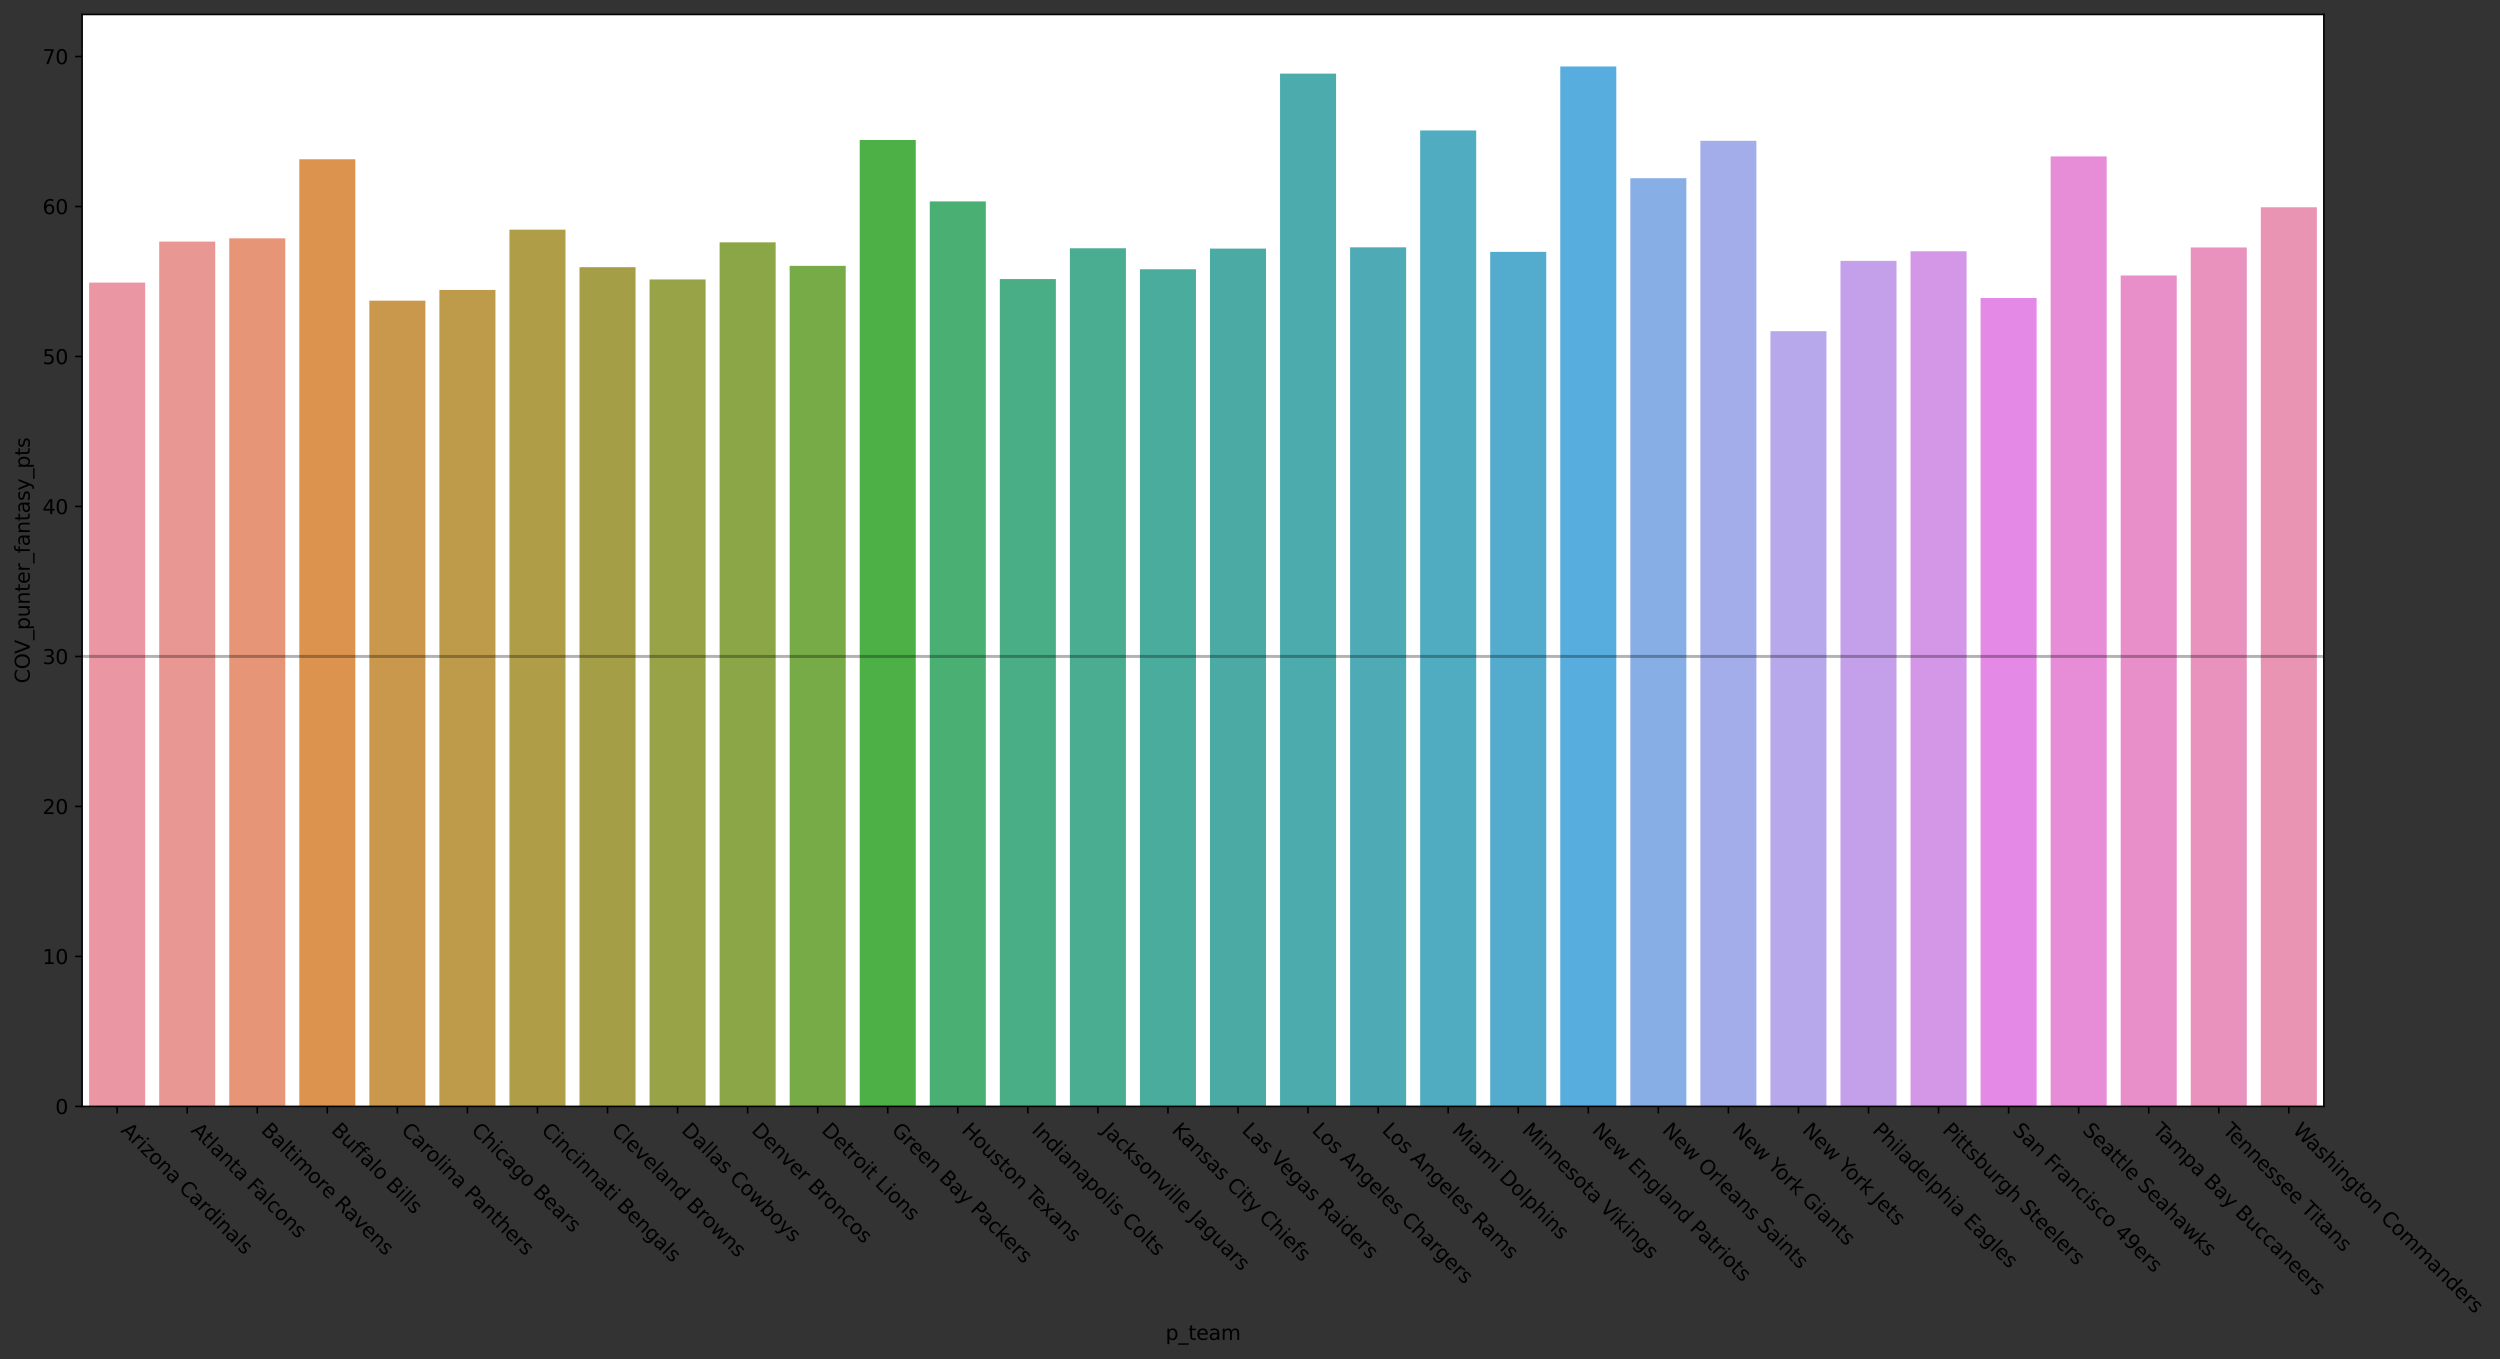 <?xml version="1.0" encoding="utf-8" standalone="no"?>
<!DOCTYPE svg PUBLIC "-//W3C//DTD SVG 1.1//EN"
  "http://www.w3.org/Graphics/SVG/1.1/DTD/svg11.dtd">
<svg xmlns:xlink="http://www.w3.org/1999/xlink" width="1244.573pt" height="676.607pt" viewBox="0 0 1244.573 676.607" xmlns="http://www.w3.org/2000/svg" version="1.1">
 <rect x="0" y="0" width="1244.573" height="676.607" fill="#333333" stroke="none"/>
 <defs>
  <style type="text/css">*{stroke-linejoin: round; stroke-linecap: butt}</style>
 </defs>
 <g id="figure_1">
  <g id="patch_1">
   <path d="M 0 676.607 
L 1244.573 676.607 
L 1244.573 0 
L 0 0 
L 0 676.607 
z
" style="fill: none"/>
  </g>
  <g id="axes_1">
   <g id="patch_2">
    <path d="M 40.881 550.8 
L 1156.881 550.8 
L 1156.881 7.2 
L 40.881 7.2 
z
" style="fill: #ffffff"/>
   </g>
   <g id="patch_3">
    <path d="M 44.369 550.8 
L 72.269 550.8 
L 72.269 140.701 
L 44.369 140.701 
z
" clip-path="url(#p7023ca6f19)" style="fill: #ea96a3"/>
   </g>
   <g id="patch_4">
    <path d="M 79.244 550.8 
L 107.144 550.8 
L 107.144 120.268 
L 79.244 120.268 
z
" clip-path="url(#p7023ca6f19)" style="fill: #e99792"/>
   </g>
   <g id="patch_5">
    <path d="M 114.119 550.8 
L 142.019 550.8 
L 142.019 118.65 
L 114.119 118.65 
z
" clip-path="url(#p7023ca6f19)" style="fill: #e69576"/>
   </g>
   <g id="patch_6">
    <path d="M 148.994 550.8 
L 176.894 550.8 
L 176.894 79.283 
L 148.994 79.283 
z
" clip-path="url(#p7023ca6f19)" style="fill: #db934e"/>
   </g>
   <g id="patch_7">
    <path d="M 183.869 550.8 
L 211.769 550.8 
L 211.769 149.67 
L 183.869 149.67 
z
" clip-path="url(#p7023ca6f19)" style="fill: #ca984c"/>
   </g>
   <g id="patch_8">
    <path d="M 218.744 550.8 
L 246.644 550.8 
L 246.644 144.334 
L 218.744 144.334 
z
" clip-path="url(#p7023ca6f19)" style="fill: #bd9b4a"/>
   </g>
   <g id="patch_9">
    <path d="M 253.619 550.8 
L 281.519 550.8 
L 281.519 114.34 
L 253.619 114.34 
z
" clip-path="url(#p7023ca6f19)" style="fill: #b09d48"/>
   </g>
   <g id="patch_10">
    <path d="M 288.494 550.8 
L 316.394 550.8 
L 316.394 133.025 
L 288.494 133.025 
z
" clip-path="url(#p7023ca6f19)" style="fill: #a49f46"/>
   </g>
   <g id="patch_11">
    <path d="M 323.369 550.8 
L 351.269 550.8 
L 351.269 139.136 
L 323.369 139.136 
z
" clip-path="url(#p7023ca6f19)" style="fill: #98a246"/>
   </g>
   <g id="patch_12">
    <path d="M 358.244 550.8 
L 386.144 550.8 
L 386.144 120.638 
L 358.244 120.638 
z
" clip-path="url(#p7023ca6f19)" style="fill: #8aa646"/>
   </g>
   <g id="patch_13">
    <path d="M 393.119 550.8 
L 421.019 550.8 
L 421.019 132.355 
L 393.119 132.355 
z
" clip-path="url(#p7023ca6f19)" style="fill: #76ab47"/>
   </g>
   <g id="patch_14">
    <path d="M 427.994 550.8 
L 455.894 550.8 
L 455.894 69.711 
L 427.994 69.711 
z
" clip-path="url(#p7023ca6f19)" style="fill: #4db047"/>
   </g>
   <g id="patch_15">
    <path d="M 462.869 550.8 
L 490.769 550.8 
L 490.769 100.272 
L 462.869 100.272 
z
" clip-path="url(#p7023ca6f19)" style="fill: #49af72"/>
   </g>
   <g id="patch_16">
    <path d="M 497.744 550.8 
L 525.644 550.8 
L 525.644 138.931 
L 497.744 138.931 
z
" clip-path="url(#p7023ca6f19)" style="fill: #49ae86"/>
   </g>
   <g id="patch_17">
    <path d="M 532.619 550.8 
L 560.519 550.8 
L 560.519 123.608 
L 532.619 123.608 
z
" clip-path="url(#p7023ca6f19)" style="fill: #4aad92"/>
   </g>
   <g id="patch_18">
    <path d="M 567.494 550.8 
L 595.394 550.8 
L 595.394 134.035 
L 567.494 134.035 
z
" clip-path="url(#p7023ca6f19)" style="fill: #4aac9c"/>
   </g>
   <g id="patch_19">
    <path d="M 602.369 550.8 
L 630.269 550.8 
L 630.269 123.766 
L 602.369 123.766 
z
" clip-path="url(#p7023ca6f19)" style="fill: #4baba4"/>
   </g>
   <g id="patch_20">
    <path d="M 637.244 550.8 
L 665.144 550.8 
L 665.144 36.639 
L 637.244 36.639 
z
" clip-path="url(#p7023ca6f19)" style="fill: #4cabac"/>
   </g>
   <g id="patch_21">
    <path d="M 672.119 550.8 
L 700.019 550.8 
L 700.019 123.124 
L 672.119 123.124 
z
" clip-path="url(#p7023ca6f19)" style="fill: #4eabb6"/>
   </g>
   <g id="patch_22">
    <path d="M 706.994 550.8 
L 734.894 550.8 
L 734.894 64.942 
L 706.994 64.942 
z
" clip-path="url(#p7023ca6f19)" style="fill: #50acc0"/>
   </g>
   <g id="patch_23">
    <path d="M 741.869 550.8 
L 769.769 550.8 
L 769.769 125.389 
L 741.869 125.389 
z
" clip-path="url(#p7023ca6f19)" style="fill: #53accd"/>
   </g>
   <g id="patch_24">
    <path d="M 776.744 550.8 
L 804.644 550.8 
L 804.644 33.086 
L 776.744 33.086 
z
" clip-path="url(#p7023ca6f19)" style="fill: #58addf"/>
   </g>
   <g id="patch_25">
    <path d="M 811.619 550.8 
L 839.519 550.8 
L 839.519 88.703 
L 811.619 88.703 
z
" clip-path="url(#p7023ca6f19)" style="fill: #88aee6"/>
   </g>
   <g id="patch_26">
    <path d="M 846.494 550.8 
L 874.394 550.8 
L 874.394 70.09 
L 846.494 70.09 
z
" clip-path="url(#p7023ca6f19)" style="fill: #a3adea"/>
   </g>
   <g id="patch_27">
    <path d="M 881.369 550.8 
L 909.269 550.8 
L 909.269 164.87 
L 881.369 164.87 
z
" clip-path="url(#p7023ca6f19)" style="fill: #b6a8eb"/>
   </g>
   <g id="patch_28">
    <path d="M 916.244 550.8 
L 944.144 550.8 
L 944.144 129.86 
L 916.244 129.86 
z
" clip-path="url(#p7023ca6f19)" style="fill: #c5a0ea"/>
   </g>
   <g id="patch_29">
    <path d="M 951.119 550.8 
L 979.019 550.8 
L 979.019 125.081 
L 951.119 125.081 
z
" clip-path="url(#p7023ca6f19)" style="fill: #d497e8"/>
   </g>
   <g id="patch_30">
    <path d="M 985.994 550.8 
L 1013.894 550.8 
L 1013.894 148.356 
L 985.994 148.356 
z
" clip-path="url(#p7023ca6f19)" style="fill: #e48ae6"/>
   </g>
   <g id="patch_31">
    <path d="M 1020.869 550.8 
L 1048.769 550.8 
L 1048.769 77.859 
L 1020.869 77.859 
z
" clip-path="url(#p7023ca6f19)" style="fill: #e78cd7"/>
   </g>
   <g id="patch_32">
    <path d="M 1055.744 550.8 
L 1083.644 550.8 
L 1083.644 137.12 
L 1055.744 137.12 
z
" clip-path="url(#p7023ca6f19)" style="fill: #e88fca"/>
   </g>
   <g id="patch_33">
    <path d="M 1090.619 550.8 
L 1118.519 550.8 
L 1118.519 123.205 
L 1090.619 123.205 
z
" clip-path="url(#p7023ca6f19)" style="fill: #e992be"/>
   </g>
   <g id="patch_34">
    <path d="M 1125.494 550.8 
L 1153.394 550.8 
L 1153.394 103.194 
L 1125.494 103.194 
z
" clip-path="url(#p7023ca6f19)" style="fill: #e994b2"/>
   </g>
   <g id="matplotlib.axis_1">
    <g id="xtick_1">
     <g id="line2d_1">
      <defs>
       <path id="md381a48d98" d="M 0 0 
L 0 3.5 
" style="stroke: #000000; stroke-width: 0.8"/>
      </defs>
      <g>
       <use xlink:href="#md381a48d98" x="58.319" y="550.8" style="stroke: #000000; stroke-width: 0.8"/>
      </g>
     </g>
     <g id="text_1">
      <!-- Arizona Cardinals -->
      <g transform="translate(59.789 563.173)rotate(-315)scale(0.1 -0.1)">
       <defs>
        <path id="DejaVuSans-41" d="M 2188 4044 
L 1331 1722 
L 3047 1722 
L 2188 4044 
z
M 1831 4666 
L 2547 4666 
L 4325 0 
L 3669 0 
L 3244 1197 
L 1141 1197 
L 716 0 
L 50 0 
L 1831 4666 
z
" transform="scale(0.016)"/>
        <path id="DejaVuSans-72" d="M 2631 2963 
Q 2534 3019 2420 3045 
Q 2306 3072 2169 3072 
Q 1681 3072 1420 2755 
Q 1159 2438 1159 1844 
L 1159 0 
L 581 0 
L 581 3500 
L 1159 3500 
L 1159 2956 
Q 1341 3275 1631 3429 
Q 1922 3584 2338 3584 
Q 2397 3584 2469 3576 
Q 2541 3569 2628 3553 
L 2631 2963 
z
" transform="scale(0.016)"/>
        <path id="DejaVuSans-69" d="M 603 3500 
L 1178 3500 
L 1178 0 
L 603 0 
L 603 3500 
z
M 603 4863 
L 1178 4863 
L 1178 4134 
L 603 4134 
L 603 4863 
z
" transform="scale(0.016)"/>
        <path id="DejaVuSans-7a" d="M 353 3500 
L 3084 3500 
L 3084 2975 
L 922 459 
L 3084 459 
L 3084 0 
L 275 0 
L 275 525 
L 2438 3041 
L 353 3041 
L 353 3500 
z
" transform="scale(0.016)"/>
        <path id="DejaVuSans-6f" d="M 1959 3097 
Q 1497 3097 1228 2736 
Q 959 2375 959 1747 
Q 959 1119 1226 758 
Q 1494 397 1959 397 
Q 2419 397 2687 759 
Q 2956 1122 2956 1747 
Q 2956 2369 2687 2733 
Q 2419 3097 1959 3097 
z
M 1959 3584 
Q 2709 3584 3137 3096 
Q 3566 2609 3566 1747 
Q 3566 888 3137 398 
Q 2709 -91 1959 -91 
Q 1206 -91 779 398 
Q 353 888 353 1747 
Q 353 2609 779 3096 
Q 1206 3584 1959 3584 
z
" transform="scale(0.016)"/>
        <path id="DejaVuSans-6e" d="M 3513 2113 
L 3513 0 
L 2938 0 
L 2938 2094 
Q 2938 2591 2744 2837 
Q 2550 3084 2163 3084 
Q 1697 3084 1428 2787 
Q 1159 2491 1159 1978 
L 1159 0 
L 581 0 
L 581 3500 
L 1159 3500 
L 1159 2956 
Q 1366 3272 1645 3428 
Q 1925 3584 2291 3584 
Q 2894 3584 3203 3211 
Q 3513 2838 3513 2113 
z
" transform="scale(0.016)"/>
        <path id="DejaVuSans-61" d="M 2194 1759 
Q 1497 1759 1228 1600 
Q 959 1441 959 1056 
Q 959 750 1161 570 
Q 1363 391 1709 391 
Q 2188 391 2477 730 
Q 2766 1069 2766 1631 
L 2766 1759 
L 2194 1759 
z
M 3341 1997 
L 3341 0 
L 2766 0 
L 2766 531 
Q 2569 213 2275 61 
Q 1981 -91 1556 -91 
Q 1019 -91 701 211 
Q 384 513 384 1019 
Q 384 1609 779 1909 
Q 1175 2209 1959 2209 
L 2766 2209 
L 2766 2266 
Q 2766 2663 2505 2880 
Q 2244 3097 1772 3097 
Q 1472 3097 1187 3025 
Q 903 2953 641 2809 
L 641 3341 
Q 956 3463 1253 3523 
Q 1550 3584 1831 3584 
Q 2591 3584 2966 3190 
Q 3341 2797 3341 1997 
z
" transform="scale(0.016)"/>
        <path id="DejaVuSans-20" transform="scale(0.016)"/>
        <path id="DejaVuSans-43" d="M 4122 4306 
L 4122 3641 
Q 3803 3938 3442 4084 
Q 3081 4231 2675 4231 
Q 1875 4231 1450 3742 
Q 1025 3253 1025 2328 
Q 1025 1406 1450 917 
Q 1875 428 2675 428 
Q 3081 428 3442 575 
Q 3803 722 4122 1019 
L 4122 359 
Q 3791 134 3420 21 
Q 3050 -91 2638 -91 
Q 1578 -91 968 557 
Q 359 1206 359 2328 
Q 359 3453 968 4101 
Q 1578 4750 2638 4750 
Q 3056 4750 3426 4639 
Q 3797 4528 4122 4306 
z
" transform="scale(0.016)"/>
        <path id="DejaVuSans-64" d="M 2906 2969 
L 2906 4863 
L 3481 4863 
L 3481 0 
L 2906 0 
L 2906 525 
Q 2725 213 2448 61 
Q 2172 -91 1784 -91 
Q 1150 -91 751 415 
Q 353 922 353 1747 
Q 353 2572 751 3078 
Q 1150 3584 1784 3584 
Q 2172 3584 2448 3432 
Q 2725 3281 2906 2969 
z
M 947 1747 
Q 947 1113 1208 752 
Q 1469 391 1925 391 
Q 2381 391 2643 752 
Q 2906 1113 2906 1747 
Q 2906 2381 2643 2742 
Q 2381 3103 1925 3103 
Q 1469 3103 1208 2742 
Q 947 2381 947 1747 
z
" transform="scale(0.016)"/>
        <path id="DejaVuSans-6c" d="M 603 4863 
L 1178 4863 
L 1178 0 
L 603 0 
L 603 4863 
z
" transform="scale(0.016)"/>
        <path id="DejaVuSans-73" d="M 2834 3397 
L 2834 2853 
Q 2591 2978 2328 3040 
Q 2066 3103 1784 3103 
Q 1356 3103 1142 2972 
Q 928 2841 928 2578 
Q 928 2378 1081 2264 
Q 1234 2150 1697 2047 
L 1894 2003 
Q 2506 1872 2764 1633 
Q 3022 1394 3022 966 
Q 3022 478 2636 193 
Q 2250 -91 1575 -91 
Q 1294 -91 989 -36 
Q 684 19 347 128 
L 347 722 
Q 666 556 975 473 
Q 1284 391 1588 391 
Q 1994 391 2212 530 
Q 2431 669 2431 922 
Q 2431 1156 2273 1281 
Q 2116 1406 1581 1522 
L 1381 1569 
Q 847 1681 609 1914 
Q 372 2147 372 2553 
Q 372 3047 722 3315 
Q 1072 3584 1716 3584 
Q 2034 3584 2315 3537 
Q 2597 3491 2834 3397 
z
" transform="scale(0.016)"/>
       </defs>
       <use xlink:href="#DejaVuSans-41"/>
       <use xlink:href="#DejaVuSans-72" x="68.408"/>
       <use xlink:href="#DejaVuSans-69" x="109.521"/>
       <use xlink:href="#DejaVuSans-7a" x="137.305"/>
       <use xlink:href="#DejaVuSans-6f" x="189.795"/>
       <use xlink:href="#DejaVuSans-6e" x="250.977"/>
       <use xlink:href="#DejaVuSans-61" x="314.355"/>
       <use xlink:href="#DejaVuSans-20" x="375.635"/>
       <use xlink:href="#DejaVuSans-43" x="407.422"/>
       <use xlink:href="#DejaVuSans-61" x="477.246"/>
       <use xlink:href="#DejaVuSans-72" x="538.525"/>
       <use xlink:href="#DejaVuSans-64" x="577.889"/>
       <use xlink:href="#DejaVuSans-69" x="641.365"/>
       <use xlink:href="#DejaVuSans-6e" x="669.148"/>
       <use xlink:href="#DejaVuSans-61" x="732.527"/>
       <use xlink:href="#DejaVuSans-6c" x="793.807"/>
       <use xlink:href="#DejaVuSans-73" x="821.59"/>
      </g>
     </g>
    </g>
    <g id="xtick_2">
     <g id="line2d_2">
      <g>
       <use xlink:href="#md381a48d98" x="93.194" y="550.8" style="stroke: #000000; stroke-width: 0.8"/>
      </g>
     </g>
     <g id="text_2">
      <!-- Atlanta Falcons -->
      <g transform="translate(94.664 563.173)rotate(-315)scale(0.1 -0.1)">
       <defs>
        <path id="DejaVuSans-74" d="M 1172 4494 
L 1172 3500 
L 2356 3500 
L 2356 3053 
L 1172 3053 
L 1172 1153 
Q 1172 725 1289 603 
Q 1406 481 1766 481 
L 2356 481 
L 2356 0 
L 1766 0 
Q 1100 0 847 248 
Q 594 497 594 1153 
L 594 3053 
L 172 3053 
L 172 3500 
L 594 3500 
L 594 4494 
L 1172 4494 
z
" transform="scale(0.016)"/>
        <path id="DejaVuSans-46" d="M 628 4666 
L 3309 4666 
L 3309 4134 
L 1259 4134 
L 1259 2759 
L 3109 2759 
L 3109 2228 
L 1259 2228 
L 1259 0 
L 628 0 
L 628 4666 
z
" transform="scale(0.016)"/>
        <path id="DejaVuSans-63" d="M 3122 3366 
L 3122 2828 
Q 2878 2963 2633 3030 
Q 2388 3097 2138 3097 
Q 1578 3097 1268 2742 
Q 959 2388 959 1747 
Q 959 1106 1268 751 
Q 1578 397 2138 397 
Q 2388 397 2633 464 
Q 2878 531 3122 666 
L 3122 134 
Q 2881 22 2623 -34 
Q 2366 -91 2075 -91 
Q 1284 -91 818 406 
Q 353 903 353 1747 
Q 353 2603 823 3093 
Q 1294 3584 2113 3584 
Q 2378 3584 2631 3529 
Q 2884 3475 3122 3366 
z
" transform="scale(0.016)"/>
       </defs>
       <use xlink:href="#DejaVuSans-41"/>
       <use xlink:href="#DejaVuSans-74" x="66.658"/>
       <use xlink:href="#DejaVuSans-6c" x="105.867"/>
       <use xlink:href="#DejaVuSans-61" x="133.65"/>
       <use xlink:href="#DejaVuSans-6e" x="194.93"/>
       <use xlink:href="#DejaVuSans-74" x="258.309"/>
       <use xlink:href="#DejaVuSans-61" x="297.518"/>
       <use xlink:href="#DejaVuSans-20" x="358.797"/>
       <use xlink:href="#DejaVuSans-46" x="390.584"/>
       <use xlink:href="#DejaVuSans-61" x="438.979"/>
       <use xlink:href="#DejaVuSans-6c" x="500.258"/>
       <use xlink:href="#DejaVuSans-63" x="528.041"/>
       <use xlink:href="#DejaVuSans-6f" x="583.021"/>
       <use xlink:href="#DejaVuSans-6e" x="644.203"/>
       <use xlink:href="#DejaVuSans-73" x="707.582"/>
      </g>
     </g>
    </g>
    <g id="xtick_3">
     <g id="line2d_3">
      <g>
       <use xlink:href="#md381a48d98" x="128.069" y="550.8" style="stroke: #000000; stroke-width: 0.8"/>
      </g>
     </g>
     <g id="text_3">
      <!-- Baltimore Ravens -->
      <g transform="translate(129.539 563.173)rotate(-315)scale(0.1 -0.1)">
       <defs>
        <path id="DejaVuSans-42" d="M 1259 2228 
L 1259 519 
L 2272 519 
Q 2781 519 3026 730 
Q 3272 941 3272 1375 
Q 3272 1813 3026 2020 
Q 2781 2228 2272 2228 
L 1259 2228 
z
M 1259 4147 
L 1259 2741 
L 2194 2741 
Q 2656 2741 2882 2914 
Q 3109 3088 3109 3444 
Q 3109 3797 2882 3972 
Q 2656 4147 2194 4147 
L 1259 4147 
z
M 628 4666 
L 2241 4666 
Q 2963 4666 3353 4366 
Q 3744 4066 3744 3513 
Q 3744 3084 3544 2831 
Q 3344 2578 2956 2516 
Q 3422 2416 3680 2098 
Q 3938 1781 3938 1306 
Q 3938 681 3513 340 
Q 3088 0 2303 0 
L 628 0 
L 628 4666 
z
" transform="scale(0.016)"/>
        <path id="DejaVuSans-6d" d="M 3328 2828 
Q 3544 3216 3844 3400 
Q 4144 3584 4550 3584 
Q 5097 3584 5394 3201 
Q 5691 2819 5691 2113 
L 5691 0 
L 5113 0 
L 5113 2094 
Q 5113 2597 4934 2840 
Q 4756 3084 4391 3084 
Q 3944 3084 3684 2787 
Q 3425 2491 3425 1978 
L 3425 0 
L 2847 0 
L 2847 2094 
Q 2847 2600 2669 2842 
Q 2491 3084 2119 3084 
Q 1678 3084 1418 2786 
Q 1159 2488 1159 1978 
L 1159 0 
L 581 0 
L 581 3500 
L 1159 3500 
L 1159 2956 
Q 1356 3278 1631 3431 
Q 1906 3584 2284 3584 
Q 2666 3584 2933 3390 
Q 3200 3197 3328 2828 
z
" transform="scale(0.016)"/>
        <path id="DejaVuSans-65" d="M 3597 1894 
L 3597 1613 
L 953 1613 
Q 991 1019 1311 708 
Q 1631 397 2203 397 
Q 2534 397 2845 478 
Q 3156 559 3463 722 
L 3463 178 
Q 3153 47 2828 -22 
Q 2503 -91 2169 -91 
Q 1331 -91 842 396 
Q 353 884 353 1716 
Q 353 2575 817 3079 
Q 1281 3584 2069 3584 
Q 2775 3584 3186 3129 
Q 3597 2675 3597 1894 
z
M 3022 2063 
Q 3016 2534 2758 2815 
Q 2500 3097 2075 3097 
Q 1594 3097 1305 2825 
Q 1016 2553 972 2059 
L 3022 2063 
z
" transform="scale(0.016)"/>
        <path id="DejaVuSans-52" d="M 2841 2188 
Q 3044 2119 3236 1894 
Q 3428 1669 3622 1275 
L 4263 0 
L 3584 0 
L 2988 1197 
Q 2756 1666 2539 1819 
Q 2322 1972 1947 1972 
L 1259 1972 
L 1259 0 
L 628 0 
L 628 4666 
L 2053 4666 
Q 2853 4666 3247 4331 
Q 3641 3997 3641 3322 
Q 3641 2881 3436 2590 
Q 3231 2300 2841 2188 
z
M 1259 4147 
L 1259 2491 
L 2053 2491 
Q 2509 2491 2742 2702 
Q 2975 2913 2975 3322 
Q 2975 3731 2742 3939 
Q 2509 4147 2053 4147 
L 1259 4147 
z
" transform="scale(0.016)"/>
        <path id="DejaVuSans-76" d="M 191 3500 
L 800 3500 
L 1894 563 
L 2988 3500 
L 3597 3500 
L 2284 0 
L 1503 0 
L 191 3500 
z
" transform="scale(0.016)"/>
       </defs>
       <use xlink:href="#DejaVuSans-42"/>
       <use xlink:href="#DejaVuSans-61" x="68.604"/>
       <use xlink:href="#DejaVuSans-6c" x="129.883"/>
       <use xlink:href="#DejaVuSans-74" x="157.666"/>
       <use xlink:href="#DejaVuSans-69" x="196.875"/>
       <use xlink:href="#DejaVuSans-6d" x="224.658"/>
       <use xlink:href="#DejaVuSans-6f" x="322.07"/>
       <use xlink:href="#DejaVuSans-72" x="383.252"/>
       <use xlink:href="#DejaVuSans-65" x="422.115"/>
       <use xlink:href="#DejaVuSans-20" x="483.639"/>
       <use xlink:href="#DejaVuSans-52" x="515.426"/>
       <use xlink:href="#DejaVuSans-61" x="582.658"/>
       <use xlink:href="#DejaVuSans-76" x="643.938"/>
       <use xlink:href="#DejaVuSans-65" x="703.117"/>
       <use xlink:href="#DejaVuSans-6e" x="764.641"/>
       <use xlink:href="#DejaVuSans-73" x="828.02"/>
      </g>
     </g>
    </g>
    <g id="xtick_4">
     <g id="line2d_4">
      <g>
       <use xlink:href="#md381a48d98" x="162.944" y="550.8" style="stroke: #000000; stroke-width: 0.8"/>
      </g>
     </g>
     <g id="text_4">
      <!-- Buffalo Bills -->
      <g transform="translate(164.414 563.173)rotate(-315)scale(0.1 -0.1)">
       <defs>
        <path id="DejaVuSans-75" d="M 544 1381 
L 544 3500 
L 1119 3500 
L 1119 1403 
Q 1119 906 1312 657 
Q 1506 409 1894 409 
Q 2359 409 2629 706 
Q 2900 1003 2900 1516 
L 2900 3500 
L 3475 3500 
L 3475 0 
L 2900 0 
L 2900 538 
Q 2691 219 2414 64 
Q 2138 -91 1772 -91 
Q 1169 -91 856 284 
Q 544 659 544 1381 
z
M 1991 3584 
L 1991 3584 
z
" transform="scale(0.016)"/>
        <path id="DejaVuSans-66" d="M 2375 4863 
L 2375 4384 
L 1825 4384 
Q 1516 4384 1395 4259 
Q 1275 4134 1275 3809 
L 1275 3500 
L 2222 3500 
L 2222 3053 
L 1275 3053 
L 1275 0 
L 697 0 
L 697 3053 
L 147 3053 
L 147 3500 
L 697 3500 
L 697 3744 
Q 697 4328 969 4595 
Q 1241 4863 1831 4863 
L 2375 4863 
z
" transform="scale(0.016)"/>
       </defs>
       <use xlink:href="#DejaVuSans-42"/>
       <use xlink:href="#DejaVuSans-75" x="68.604"/>
       <use xlink:href="#DejaVuSans-66" x="131.982"/>
       <use xlink:href="#DejaVuSans-66" x="167.188"/>
       <use xlink:href="#DejaVuSans-61" x="202.393"/>
       <use xlink:href="#DejaVuSans-6c" x="263.672"/>
       <use xlink:href="#DejaVuSans-6f" x="291.455"/>
       <use xlink:href="#DejaVuSans-20" x="352.637"/>
       <use xlink:href="#DejaVuSans-42" x="384.424"/>
       <use xlink:href="#DejaVuSans-69" x="453.027"/>
       <use xlink:href="#DejaVuSans-6c" x="480.811"/>
       <use xlink:href="#DejaVuSans-6c" x="508.594"/>
       <use xlink:href="#DejaVuSans-73" x="536.377"/>
      </g>
     </g>
    </g>
    <g id="xtick_5">
     <g id="line2d_5">
      <g>
       <use xlink:href="#md381a48d98" x="197.819" y="550.8" style="stroke: #000000; stroke-width: 0.8"/>
      </g>
     </g>
     <g id="text_5">
      <!-- Carolina Panthers -->
      <g transform="translate(199.289 563.173)rotate(-315)scale(0.1 -0.1)">
       <defs>
        <path id="DejaVuSans-50" d="M 1259 4147 
L 1259 2394 
L 2053 2394 
Q 2494 2394 2734 2622 
Q 2975 2850 2975 3272 
Q 2975 3691 2734 3919 
Q 2494 4147 2053 4147 
L 1259 4147 
z
M 628 4666 
L 2053 4666 
Q 2838 4666 3239 4311 
Q 3641 3956 3641 3272 
Q 3641 2581 3239 2228 
Q 2838 1875 2053 1875 
L 1259 1875 
L 1259 0 
L 628 0 
L 628 4666 
z
" transform="scale(0.016)"/>
        <path id="DejaVuSans-68" d="M 3513 2113 
L 3513 0 
L 2938 0 
L 2938 2094 
Q 2938 2591 2744 2837 
Q 2550 3084 2163 3084 
Q 1697 3084 1428 2787 
Q 1159 2491 1159 1978 
L 1159 0 
L 581 0 
L 581 4863 
L 1159 4863 
L 1159 2956 
Q 1366 3272 1645 3428 
Q 1925 3584 2291 3584 
Q 2894 3584 3203 3211 
Q 3513 2838 3513 2113 
z
" transform="scale(0.016)"/>
       </defs>
       <use xlink:href="#DejaVuSans-43"/>
       <use xlink:href="#DejaVuSans-61" x="69.824"/>
       <use xlink:href="#DejaVuSans-72" x="131.104"/>
       <use xlink:href="#DejaVuSans-6f" x="169.967"/>
       <use xlink:href="#DejaVuSans-6c" x="231.148"/>
       <use xlink:href="#DejaVuSans-69" x="258.932"/>
       <use xlink:href="#DejaVuSans-6e" x="286.715"/>
       <use xlink:href="#DejaVuSans-61" x="350.094"/>
       <use xlink:href="#DejaVuSans-20" x="411.373"/>
       <use xlink:href="#DejaVuSans-50" x="443.16"/>
       <use xlink:href="#DejaVuSans-61" x="498.963"/>
       <use xlink:href="#DejaVuSans-6e" x="560.242"/>
       <use xlink:href="#DejaVuSans-74" x="623.621"/>
       <use xlink:href="#DejaVuSans-68" x="662.83"/>
       <use xlink:href="#DejaVuSans-65" x="726.209"/>
       <use xlink:href="#DejaVuSans-72" x="787.732"/>
       <use xlink:href="#DejaVuSans-73" x="828.846"/>
      </g>
     </g>
    </g>
    <g id="xtick_6">
     <g id="line2d_6">
      <g>
       <use xlink:href="#md381a48d98" x="232.694" y="550.8" style="stroke: #000000; stroke-width: 0.8"/>
      </g>
     </g>
     <g id="text_6">
      <!-- Chicago Bears -->
      <g transform="translate(234.164 563.173)rotate(-315)scale(0.1 -0.1)">
       <defs>
        <path id="DejaVuSans-67" d="M 2906 1791 
Q 2906 2416 2648 2759 
Q 2391 3103 1925 3103 
Q 1463 3103 1205 2759 
Q 947 2416 947 1791 
Q 947 1169 1205 825 
Q 1463 481 1925 481 
Q 2391 481 2648 825 
Q 2906 1169 2906 1791 
z
M 3481 434 
Q 3481 -459 3084 -895 
Q 2688 -1331 1869 -1331 
Q 1566 -1331 1297 -1286 
Q 1028 -1241 775 -1147 
L 775 -588 
Q 1028 -725 1275 -790 
Q 1522 -856 1778 -856 
Q 2344 -856 2625 -561 
Q 2906 -266 2906 331 
L 2906 616 
Q 2728 306 2450 153 
Q 2172 0 1784 0 
Q 1141 0 747 490 
Q 353 981 353 1791 
Q 353 2603 747 3093 
Q 1141 3584 1784 3584 
Q 2172 3584 2450 3431 
Q 2728 3278 2906 2969 
L 2906 3500 
L 3481 3500 
L 3481 434 
z
" transform="scale(0.016)"/>
       </defs>
       <use xlink:href="#DejaVuSans-43"/>
       <use xlink:href="#DejaVuSans-68" x="69.824"/>
       <use xlink:href="#DejaVuSans-69" x="133.203"/>
       <use xlink:href="#DejaVuSans-63" x="160.986"/>
       <use xlink:href="#DejaVuSans-61" x="215.967"/>
       <use xlink:href="#DejaVuSans-67" x="277.246"/>
       <use xlink:href="#DejaVuSans-6f" x="340.723"/>
       <use xlink:href="#DejaVuSans-20" x="401.904"/>
       <use xlink:href="#DejaVuSans-42" x="433.691"/>
       <use xlink:href="#DejaVuSans-65" x="502.295"/>
       <use xlink:href="#DejaVuSans-61" x="563.818"/>
       <use xlink:href="#DejaVuSans-72" x="625.098"/>
       <use xlink:href="#DejaVuSans-73" x="666.211"/>
      </g>
     </g>
    </g>
    <g id="xtick_7">
     <g id="line2d_7">
      <g>
       <use xlink:href="#md381a48d98" x="267.569" y="550.8" style="stroke: #000000; stroke-width: 0.8"/>
      </g>
     </g>
     <g id="text_7">
      <!-- Cincinnati Bengals -->
      <g transform="translate(269.039 563.173)rotate(-315)scale(0.1 -0.1)">
       <use xlink:href="#DejaVuSans-43"/>
       <use xlink:href="#DejaVuSans-69" x="69.824"/>
       <use xlink:href="#DejaVuSans-6e" x="97.607"/>
       <use xlink:href="#DejaVuSans-63" x="160.986"/>
       <use xlink:href="#DejaVuSans-69" x="215.967"/>
       <use xlink:href="#DejaVuSans-6e" x="243.75"/>
       <use xlink:href="#DejaVuSans-6e" x="307.129"/>
       <use xlink:href="#DejaVuSans-61" x="370.508"/>
       <use xlink:href="#DejaVuSans-74" x="431.787"/>
       <use xlink:href="#DejaVuSans-69" x="470.996"/>
       <use xlink:href="#DejaVuSans-20" x="498.779"/>
       <use xlink:href="#DejaVuSans-42" x="530.566"/>
       <use xlink:href="#DejaVuSans-65" x="599.17"/>
       <use xlink:href="#DejaVuSans-6e" x="660.693"/>
       <use xlink:href="#DejaVuSans-67" x="724.072"/>
       <use xlink:href="#DejaVuSans-61" x="787.549"/>
       <use xlink:href="#DejaVuSans-6c" x="848.828"/>
       <use xlink:href="#DejaVuSans-73" x="876.611"/>
      </g>
     </g>
    </g>
    <g id="xtick_8">
     <g id="line2d_8">
      <g>
       <use xlink:href="#md381a48d98" x="302.444" y="550.8" style="stroke: #000000; stroke-width: 0.8"/>
      </g>
     </g>
     <g id="text_8">
      <!-- Cleveland Browns -->
      <g transform="translate(303.914 563.173)rotate(-315)scale(0.1 -0.1)">
       <defs>
        <path id="DejaVuSans-77" d="M 269 3500 
L 844 3500 
L 1563 769 
L 2278 3500 
L 2956 3500 
L 3675 769 
L 4391 3500 
L 4966 3500 
L 4050 0 
L 3372 0 
L 2619 2869 
L 1863 0 
L 1184 0 
L 269 3500 
z
" transform="scale(0.016)"/>
       </defs>
       <use xlink:href="#DejaVuSans-43"/>
       <use xlink:href="#DejaVuSans-6c" x="69.824"/>
       <use xlink:href="#DejaVuSans-65" x="97.607"/>
       <use xlink:href="#DejaVuSans-76" x="159.131"/>
       <use xlink:href="#DejaVuSans-65" x="218.311"/>
       <use xlink:href="#DejaVuSans-6c" x="279.834"/>
       <use xlink:href="#DejaVuSans-61" x="307.617"/>
       <use xlink:href="#DejaVuSans-6e" x="368.896"/>
       <use xlink:href="#DejaVuSans-64" x="432.275"/>
       <use xlink:href="#DejaVuSans-20" x="495.752"/>
       <use xlink:href="#DejaVuSans-42" x="527.539"/>
       <use xlink:href="#DejaVuSans-72" x="596.143"/>
       <use xlink:href="#DejaVuSans-6f" x="635.006"/>
       <use xlink:href="#DejaVuSans-77" x="696.188"/>
       <use xlink:href="#DejaVuSans-6e" x="777.975"/>
       <use xlink:href="#DejaVuSans-73" x="841.354"/>
      </g>
     </g>
    </g>
    <g id="xtick_9">
     <g id="line2d_9">
      <g>
       <use xlink:href="#md381a48d98" x="337.319" y="550.8" style="stroke: #000000; stroke-width: 0.8"/>
      </g>
     </g>
     <g id="text_9">
      <!-- Dallas Cowboys -->
      <g transform="translate(338.789 563.173)rotate(-315)scale(0.1 -0.1)">
       <defs>
        <path id="DejaVuSans-44" d="M 1259 4147 
L 1259 519 
L 2022 519 
Q 2988 519 3436 956 
Q 3884 1394 3884 2338 
Q 3884 3275 3436 3711 
Q 2988 4147 2022 4147 
L 1259 4147 
z
M 628 4666 
L 1925 4666 
Q 3281 4666 3915 4102 
Q 4550 3538 4550 2338 
Q 4550 1131 3912 565 
Q 3275 0 1925 0 
L 628 0 
L 628 4666 
z
" transform="scale(0.016)"/>
        <path id="DejaVuSans-62" d="M 3116 1747 
Q 3116 2381 2855 2742 
Q 2594 3103 2138 3103 
Q 1681 3103 1420 2742 
Q 1159 2381 1159 1747 
Q 1159 1113 1420 752 
Q 1681 391 2138 391 
Q 2594 391 2855 752 
Q 3116 1113 3116 1747 
z
M 1159 2969 
Q 1341 3281 1617 3432 
Q 1894 3584 2278 3584 
Q 2916 3584 3314 3078 
Q 3713 2572 3713 1747 
Q 3713 922 3314 415 
Q 2916 -91 2278 -91 
Q 1894 -91 1617 61 
Q 1341 213 1159 525 
L 1159 0 
L 581 0 
L 581 4863 
L 1159 4863 
L 1159 2969 
z
" transform="scale(0.016)"/>
        <path id="DejaVuSans-79" d="M 2059 -325 
Q 1816 -950 1584 -1140 
Q 1353 -1331 966 -1331 
L 506 -1331 
L 506 -850 
L 844 -850 
Q 1081 -850 1212 -737 
Q 1344 -625 1503 -206 
L 1606 56 
L 191 3500 
L 800 3500 
L 1894 763 
L 2988 3500 
L 3597 3500 
L 2059 -325 
z
" transform="scale(0.016)"/>
       </defs>
       <use xlink:href="#DejaVuSans-44"/>
       <use xlink:href="#DejaVuSans-61" x="77.002"/>
       <use xlink:href="#DejaVuSans-6c" x="138.281"/>
       <use xlink:href="#DejaVuSans-6c" x="166.064"/>
       <use xlink:href="#DejaVuSans-61" x="193.848"/>
       <use xlink:href="#DejaVuSans-73" x="255.127"/>
       <use xlink:href="#DejaVuSans-20" x="307.227"/>
       <use xlink:href="#DejaVuSans-43" x="339.014"/>
       <use xlink:href="#DejaVuSans-6f" x="408.838"/>
       <use xlink:href="#DejaVuSans-77" x="470.02"/>
       <use xlink:href="#DejaVuSans-62" x="551.807"/>
       <use xlink:href="#DejaVuSans-6f" x="615.283"/>
       <use xlink:href="#DejaVuSans-79" x="676.465"/>
       <use xlink:href="#DejaVuSans-73" x="735.645"/>
      </g>
     </g>
    </g>
    <g id="xtick_10">
     <g id="line2d_10">
      <g>
       <use xlink:href="#md381a48d98" x="372.194" y="550.8" style="stroke: #000000; stroke-width: 0.8"/>
      </g>
     </g>
     <g id="text_10">
      <!-- Denver Broncos -->
      <g transform="translate(373.664 563.173)rotate(-315)scale(0.1 -0.1)">
       <use xlink:href="#DejaVuSans-44"/>
       <use xlink:href="#DejaVuSans-65" x="77.002"/>
       <use xlink:href="#DejaVuSans-6e" x="138.525"/>
       <use xlink:href="#DejaVuSans-76" x="201.904"/>
       <use xlink:href="#DejaVuSans-65" x="261.084"/>
       <use xlink:href="#DejaVuSans-72" x="322.607"/>
       <use xlink:href="#DejaVuSans-20" x="363.721"/>
       <use xlink:href="#DejaVuSans-42" x="395.508"/>
       <use xlink:href="#DejaVuSans-72" x="464.111"/>
       <use xlink:href="#DejaVuSans-6f" x="502.975"/>
       <use xlink:href="#DejaVuSans-6e" x="564.156"/>
       <use xlink:href="#DejaVuSans-63" x="627.535"/>
       <use xlink:href="#DejaVuSans-6f" x="682.516"/>
       <use xlink:href="#DejaVuSans-73" x="743.697"/>
      </g>
     </g>
    </g>
    <g id="xtick_11">
     <g id="line2d_11">
      <g>
       <use xlink:href="#md381a48d98" x="407.069" y="550.8" style="stroke: #000000; stroke-width: 0.8"/>
      </g>
     </g>
     <g id="text_11">
      <!-- Detroit Lions -->
      <g transform="translate(408.539 563.173)rotate(-315)scale(0.1 -0.1)">
       <defs>
        <path id="DejaVuSans-4c" d="M 628 4666 
L 1259 4666 
L 1259 531 
L 3531 531 
L 3531 0 
L 628 0 
L 628 4666 
z
" transform="scale(0.016)"/>
       </defs>
       <use xlink:href="#DejaVuSans-44"/>
       <use xlink:href="#DejaVuSans-65" x="77.002"/>
       <use xlink:href="#DejaVuSans-74" x="138.525"/>
       <use xlink:href="#DejaVuSans-72" x="177.734"/>
       <use xlink:href="#DejaVuSans-6f" x="216.598"/>
       <use xlink:href="#DejaVuSans-69" x="277.779"/>
       <use xlink:href="#DejaVuSans-74" x="305.562"/>
       <use xlink:href="#DejaVuSans-20" x="344.771"/>
       <use xlink:href="#DejaVuSans-4c" x="376.559"/>
       <use xlink:href="#DejaVuSans-69" x="432.271"/>
       <use xlink:href="#DejaVuSans-6f" x="460.055"/>
       <use xlink:href="#DejaVuSans-6e" x="521.236"/>
       <use xlink:href="#DejaVuSans-73" x="584.615"/>
      </g>
     </g>
    </g>
    <g id="xtick_12">
     <g id="line2d_12">
      <g>
       <use xlink:href="#md381a48d98" x="441.944" y="550.8" style="stroke: #000000; stroke-width: 0.8"/>
      </g>
     </g>
     <g id="text_12">
      <!-- Green Bay Packers -->
      <g transform="translate(443.414 563.173)rotate(-315)scale(0.1 -0.1)">
       <defs>
        <path id="DejaVuSans-47" d="M 3809 666 
L 3809 1919 
L 2778 1919 
L 2778 2438 
L 4434 2438 
L 4434 434 
Q 4069 175 3628 42 
Q 3188 -91 2688 -91 
Q 1594 -91 976 548 
Q 359 1188 359 2328 
Q 359 3472 976 4111 
Q 1594 4750 2688 4750 
Q 3144 4750 3555 4637 
Q 3966 4525 4313 4306 
L 4313 3634 
Q 3963 3931 3569 4081 
Q 3175 4231 2741 4231 
Q 1884 4231 1454 3753 
Q 1025 3275 1025 2328 
Q 1025 1384 1454 906 
Q 1884 428 2741 428 
Q 3075 428 3337 486 
Q 3600 544 3809 666 
z
" transform="scale(0.016)"/>
        <path id="DejaVuSans-6b" d="M 581 4863 
L 1159 4863 
L 1159 1991 
L 2875 3500 
L 3609 3500 
L 1753 1863 
L 3688 0 
L 2938 0 
L 1159 1709 
L 1159 0 
L 581 0 
L 581 4863 
z
" transform="scale(0.016)"/>
       </defs>
       <use xlink:href="#DejaVuSans-47"/>
       <use xlink:href="#DejaVuSans-72" x="77.49"/>
       <use xlink:href="#DejaVuSans-65" x="116.354"/>
       <use xlink:href="#DejaVuSans-65" x="177.877"/>
       <use xlink:href="#DejaVuSans-6e" x="239.4"/>
       <use xlink:href="#DejaVuSans-20" x="302.779"/>
       <use xlink:href="#DejaVuSans-42" x="334.566"/>
       <use xlink:href="#DejaVuSans-61" x="403.17"/>
       <use xlink:href="#DejaVuSans-79" x="464.449"/>
       <use xlink:href="#DejaVuSans-20" x="523.629"/>
       <use xlink:href="#DejaVuSans-50" x="555.416"/>
       <use xlink:href="#DejaVuSans-61" x="611.219"/>
       <use xlink:href="#DejaVuSans-63" x="672.498"/>
       <use xlink:href="#DejaVuSans-6b" x="727.479"/>
       <use xlink:href="#DejaVuSans-65" x="781.764"/>
       <use xlink:href="#DejaVuSans-72" x="843.287"/>
       <use xlink:href="#DejaVuSans-73" x="884.4"/>
      </g>
     </g>
    </g>
    <g id="xtick_13">
     <g id="line2d_13">
      <g>
       <use xlink:href="#md381a48d98" x="476.819" y="550.8" style="stroke: #000000; stroke-width: 0.8"/>
      </g>
     </g>
     <g id="text_13">
      <!-- Houston Texans -->
      <g transform="translate(478.289 563.173)rotate(-315)scale(0.1 -0.1)">
       <defs>
        <path id="DejaVuSans-48" d="M 628 4666 
L 1259 4666 
L 1259 2753 
L 3553 2753 
L 3553 4666 
L 4184 4666 
L 4184 0 
L 3553 0 
L 3553 2222 
L 1259 2222 
L 1259 0 
L 628 0 
L 628 4666 
z
" transform="scale(0.016)"/>
        <path id="DejaVuSans-54" d="M -19 4666 
L 3928 4666 
L 3928 4134 
L 2272 4134 
L 2272 0 
L 1638 0 
L 1638 4134 
L -19 4134 
L -19 4666 
z
" transform="scale(0.016)"/>
        <path id="DejaVuSans-78" d="M 3513 3500 
L 2247 1797 
L 3578 0 
L 2900 0 
L 1881 1375 
L 863 0 
L 184 0 
L 1544 1831 
L 300 3500 
L 978 3500 
L 1906 2253 
L 2834 3500 
L 3513 3500 
z
" transform="scale(0.016)"/>
       </defs>
       <use xlink:href="#DejaVuSans-48"/>
       <use xlink:href="#DejaVuSans-6f" x="75.195"/>
       <use xlink:href="#DejaVuSans-75" x="136.377"/>
       <use xlink:href="#DejaVuSans-73" x="199.756"/>
       <use xlink:href="#DejaVuSans-74" x="251.855"/>
       <use xlink:href="#DejaVuSans-6f" x="291.064"/>
       <use xlink:href="#DejaVuSans-6e" x="352.246"/>
       <use xlink:href="#DejaVuSans-20" x="415.625"/>
       <use xlink:href="#DejaVuSans-54" x="447.412"/>
       <use xlink:href="#DejaVuSans-65" x="491.496"/>
       <use xlink:href="#DejaVuSans-78" x="551.27"/>
       <use xlink:href="#DejaVuSans-61" x="610.449"/>
       <use xlink:href="#DejaVuSans-6e" x="671.729"/>
       <use xlink:href="#DejaVuSans-73" x="735.107"/>
      </g>
     </g>
    </g>
    <g id="xtick_14">
     <g id="line2d_14">
      <g>
       <use xlink:href="#md381a48d98" x="511.694" y="550.8" style="stroke: #000000; stroke-width: 0.8"/>
      </g>
     </g>
     <g id="text_14">
      <!-- Indianapolis Colts -->
      <g transform="translate(513.164 563.173)rotate(-315)scale(0.1 -0.1)">
       <defs>
        <path id="DejaVuSans-49" d="M 628 4666 
L 1259 4666 
L 1259 0 
L 628 0 
L 628 4666 
z
" transform="scale(0.016)"/>
        <path id="DejaVuSans-70" d="M 1159 525 
L 1159 -1331 
L 581 -1331 
L 581 3500 
L 1159 3500 
L 1159 2969 
Q 1341 3281 1617 3432 
Q 1894 3584 2278 3584 
Q 2916 3584 3314 3078 
Q 3713 2572 3713 1747 
Q 3713 922 3314 415 
Q 2916 -91 2278 -91 
Q 1894 -91 1617 61 
Q 1341 213 1159 525 
z
M 3116 1747 
Q 3116 2381 2855 2742 
Q 2594 3103 2138 3103 
Q 1681 3103 1420 2742 
Q 1159 2381 1159 1747 
Q 1159 1113 1420 752 
Q 1681 391 2138 391 
Q 2594 391 2855 752 
Q 3116 1113 3116 1747 
z
" transform="scale(0.016)"/>
       </defs>
       <use xlink:href="#DejaVuSans-49"/>
       <use xlink:href="#DejaVuSans-6e" x="29.492"/>
       <use xlink:href="#DejaVuSans-64" x="92.871"/>
       <use xlink:href="#DejaVuSans-69" x="156.348"/>
       <use xlink:href="#DejaVuSans-61" x="184.131"/>
       <use xlink:href="#DejaVuSans-6e" x="245.41"/>
       <use xlink:href="#DejaVuSans-61" x="308.789"/>
       <use xlink:href="#DejaVuSans-70" x="370.068"/>
       <use xlink:href="#DejaVuSans-6f" x="433.545"/>
       <use xlink:href="#DejaVuSans-6c" x="494.727"/>
       <use xlink:href="#DejaVuSans-69" x="522.51"/>
       <use xlink:href="#DejaVuSans-73" x="550.293"/>
       <use xlink:href="#DejaVuSans-20" x="602.393"/>
       <use xlink:href="#DejaVuSans-43" x="634.18"/>
       <use xlink:href="#DejaVuSans-6f" x="704.004"/>
       <use xlink:href="#DejaVuSans-6c" x="765.186"/>
       <use xlink:href="#DejaVuSans-74" x="792.969"/>
       <use xlink:href="#DejaVuSans-73" x="832.178"/>
      </g>
     </g>
    </g>
    <g id="xtick_15">
     <g id="line2d_15">
      <g>
       <use xlink:href="#md381a48d98" x="546.569" y="550.8" style="stroke: #000000; stroke-width: 0.8"/>
      </g>
     </g>
     <g id="text_15">
      <!-- Jacksonville Jaguars -->
      <g transform="translate(548.039 563.173)rotate(-315)scale(0.1 -0.1)">
       <defs>
        <path id="DejaVuSans-4a" d="M 628 4666 
L 1259 4666 
L 1259 325 
Q 1259 -519 939 -900 
Q 619 -1281 -91 -1281 
L -331 -1281 
L -331 -750 
L -134 -750 
Q 284 -750 456 -515 
Q 628 -281 628 325 
L 628 4666 
z
" transform="scale(0.016)"/>
       </defs>
       <use xlink:href="#DejaVuSans-4a"/>
       <use xlink:href="#DejaVuSans-61" x="29.492"/>
       <use xlink:href="#DejaVuSans-63" x="90.771"/>
       <use xlink:href="#DejaVuSans-6b" x="145.752"/>
       <use xlink:href="#DejaVuSans-73" x="203.662"/>
       <use xlink:href="#DejaVuSans-6f" x="255.762"/>
       <use xlink:href="#DejaVuSans-6e" x="316.943"/>
       <use xlink:href="#DejaVuSans-76" x="380.322"/>
       <use xlink:href="#DejaVuSans-69" x="439.502"/>
       <use xlink:href="#DejaVuSans-6c" x="467.285"/>
       <use xlink:href="#DejaVuSans-6c" x="495.068"/>
       <use xlink:href="#DejaVuSans-65" x="522.852"/>
       <use xlink:href="#DejaVuSans-20" x="584.375"/>
       <use xlink:href="#DejaVuSans-4a" x="616.162"/>
       <use xlink:href="#DejaVuSans-61" x="645.654"/>
       <use xlink:href="#DejaVuSans-67" x="706.934"/>
       <use xlink:href="#DejaVuSans-75" x="770.41"/>
       <use xlink:href="#DejaVuSans-61" x="833.789"/>
       <use xlink:href="#DejaVuSans-72" x="895.068"/>
       <use xlink:href="#DejaVuSans-73" x="936.182"/>
      </g>
     </g>
    </g>
    <g id="xtick_16">
     <g id="line2d_16">
      <g>
       <use xlink:href="#md381a48d98" x="581.444" y="550.8" style="stroke: #000000; stroke-width: 0.8"/>
      </g>
     </g>
     <g id="text_16">
      <!-- Kansas City Chiefs -->
      <g transform="translate(582.914 563.173)rotate(-315)scale(0.1 -0.1)">
       <defs>
        <path id="DejaVuSans-4b" d="M 628 4666 
L 1259 4666 
L 1259 2694 
L 3353 4666 
L 4166 4666 
L 1850 2491 
L 4331 0 
L 3500 0 
L 1259 2247 
L 1259 0 
L 628 0 
L 628 4666 
z
" transform="scale(0.016)"/>
       </defs>
       <use xlink:href="#DejaVuSans-4b"/>
       <use xlink:href="#DejaVuSans-61" x="63.826"/>
       <use xlink:href="#DejaVuSans-6e" x="125.105"/>
       <use xlink:href="#DejaVuSans-73" x="188.484"/>
       <use xlink:href="#DejaVuSans-61" x="240.584"/>
       <use xlink:href="#DejaVuSans-73" x="301.863"/>
       <use xlink:href="#DejaVuSans-20" x="353.963"/>
       <use xlink:href="#DejaVuSans-43" x="385.75"/>
       <use xlink:href="#DejaVuSans-69" x="455.574"/>
       <use xlink:href="#DejaVuSans-74" x="483.357"/>
       <use xlink:href="#DejaVuSans-79" x="522.566"/>
       <use xlink:href="#DejaVuSans-20" x="581.746"/>
       <use xlink:href="#DejaVuSans-43" x="613.533"/>
       <use xlink:href="#DejaVuSans-68" x="683.357"/>
       <use xlink:href="#DejaVuSans-69" x="746.736"/>
       <use xlink:href="#DejaVuSans-65" x="774.52"/>
       <use xlink:href="#DejaVuSans-66" x="836.043"/>
       <use xlink:href="#DejaVuSans-73" x="871.248"/>
      </g>
     </g>
    </g>
    <g id="xtick_17">
     <g id="line2d_17">
      <g>
       <use xlink:href="#md381a48d98" x="616.319" y="550.8" style="stroke: #000000; stroke-width: 0.8"/>
      </g>
     </g>
     <g id="text_17">
      <!-- Las Vegas Raiders -->
      <g transform="translate(617.789 563.173)rotate(-315)scale(0.1 -0.1)">
       <defs>
        <path id="DejaVuSans-56" d="M 1831 0 
L 50 4666 
L 709 4666 
L 2188 738 
L 3669 4666 
L 4325 4666 
L 2547 0 
L 1831 0 
z
" transform="scale(0.016)"/>
       </defs>
       <use xlink:href="#DejaVuSans-4c"/>
       <use xlink:href="#DejaVuSans-61" x="55.713"/>
       <use xlink:href="#DejaVuSans-73" x="116.992"/>
       <use xlink:href="#DejaVuSans-20" x="169.092"/>
       <use xlink:href="#DejaVuSans-56" x="200.879"/>
       <use xlink:href="#DejaVuSans-65" x="261.537"/>
       <use xlink:href="#DejaVuSans-67" x="323.061"/>
       <use xlink:href="#DejaVuSans-61" x="386.537"/>
       <use xlink:href="#DejaVuSans-73" x="447.816"/>
       <use xlink:href="#DejaVuSans-20" x="499.916"/>
       <use xlink:href="#DejaVuSans-52" x="531.703"/>
       <use xlink:href="#DejaVuSans-61" x="598.936"/>
       <use xlink:href="#DejaVuSans-69" x="660.215"/>
       <use xlink:href="#DejaVuSans-64" x="687.998"/>
       <use xlink:href="#DejaVuSans-65" x="751.475"/>
       <use xlink:href="#DejaVuSans-72" x="812.998"/>
       <use xlink:href="#DejaVuSans-73" x="854.111"/>
      </g>
     </g>
    </g>
    <g id="xtick_18">
     <g id="line2d_18">
      <g>
       <use xlink:href="#md381a48d98" x="651.194" y="550.8" style="stroke: #000000; stroke-width: 0.8"/>
      </g>
     </g>
     <g id="text_18">
      <!-- Los Angeles Chargers -->
      <g transform="translate(652.664 563.173)rotate(-315)scale(0.1 -0.1)">
       <use xlink:href="#DejaVuSans-4c"/>
       <use xlink:href="#DejaVuSans-6f" x="53.963"/>
       <use xlink:href="#DejaVuSans-73" x="115.145"/>
       <use xlink:href="#DejaVuSans-20" x="167.244"/>
       <use xlink:href="#DejaVuSans-41" x="199.031"/>
       <use xlink:href="#DejaVuSans-6e" x="267.439"/>
       <use xlink:href="#DejaVuSans-67" x="330.818"/>
       <use xlink:href="#DejaVuSans-65" x="394.295"/>
       <use xlink:href="#DejaVuSans-6c" x="455.818"/>
       <use xlink:href="#DejaVuSans-65" x="483.602"/>
       <use xlink:href="#DejaVuSans-73" x="545.125"/>
       <use xlink:href="#DejaVuSans-20" x="597.225"/>
       <use xlink:href="#DejaVuSans-43" x="629.012"/>
       <use xlink:href="#DejaVuSans-68" x="698.836"/>
       <use xlink:href="#DejaVuSans-61" x="762.215"/>
       <use xlink:href="#DejaVuSans-72" x="823.494"/>
       <use xlink:href="#DejaVuSans-67" x="862.857"/>
       <use xlink:href="#DejaVuSans-65" x="926.334"/>
       <use xlink:href="#DejaVuSans-72" x="987.857"/>
       <use xlink:href="#DejaVuSans-73" x="1028.971"/>
      </g>
     </g>
    </g>
    <g id="xtick_19">
     <g id="line2d_19">
      <g>
       <use xlink:href="#md381a48d98" x="686.069" y="550.8" style="stroke: #000000; stroke-width: 0.8"/>
      </g>
     </g>
     <g id="text_19">
      <!-- Los Angeles Rams -->
      <g transform="translate(687.539 563.173)rotate(-315)scale(0.1 -0.1)">
       <use xlink:href="#DejaVuSans-4c"/>
       <use xlink:href="#DejaVuSans-6f" x="53.963"/>
       <use xlink:href="#DejaVuSans-73" x="115.145"/>
       <use xlink:href="#DejaVuSans-20" x="167.244"/>
       <use xlink:href="#DejaVuSans-41" x="199.031"/>
       <use xlink:href="#DejaVuSans-6e" x="267.439"/>
       <use xlink:href="#DejaVuSans-67" x="330.818"/>
       <use xlink:href="#DejaVuSans-65" x="394.295"/>
       <use xlink:href="#DejaVuSans-6c" x="455.818"/>
       <use xlink:href="#DejaVuSans-65" x="483.602"/>
       <use xlink:href="#DejaVuSans-73" x="545.125"/>
       <use xlink:href="#DejaVuSans-20" x="597.225"/>
       <use xlink:href="#DejaVuSans-52" x="629.012"/>
       <use xlink:href="#DejaVuSans-61" x="696.244"/>
       <use xlink:href="#DejaVuSans-6d" x="757.523"/>
       <use xlink:href="#DejaVuSans-73" x="854.936"/>
      </g>
     </g>
    </g>
    <g id="xtick_20">
     <g id="line2d_20">
      <g>
       <use xlink:href="#md381a48d98" x="720.944" y="550.8" style="stroke: #000000; stroke-width: 0.8"/>
      </g>
     </g>
     <g id="text_20">
      <!-- Miami Dolphins -->
      <g transform="translate(722.414 563.173)rotate(-315)scale(0.1 -0.1)">
       <defs>
        <path id="DejaVuSans-4d" d="M 628 4666 
L 1569 4666 
L 2759 1491 
L 3956 4666 
L 4897 4666 
L 4897 0 
L 4281 0 
L 4281 4097 
L 3078 897 
L 2444 897 
L 1241 4097 
L 1241 0 
L 628 0 
L 628 4666 
z
" transform="scale(0.016)"/>
       </defs>
       <use xlink:href="#DejaVuSans-4d"/>
       <use xlink:href="#DejaVuSans-69" x="86.279"/>
       <use xlink:href="#DejaVuSans-61" x="114.062"/>
       <use xlink:href="#DejaVuSans-6d" x="175.342"/>
       <use xlink:href="#DejaVuSans-69" x="272.754"/>
       <use xlink:href="#DejaVuSans-20" x="300.537"/>
       <use xlink:href="#DejaVuSans-44" x="332.324"/>
       <use xlink:href="#DejaVuSans-6f" x="409.326"/>
       <use xlink:href="#DejaVuSans-6c" x="470.508"/>
       <use xlink:href="#DejaVuSans-70" x="498.291"/>
       <use xlink:href="#DejaVuSans-68" x="561.768"/>
       <use xlink:href="#DejaVuSans-69" x="625.146"/>
       <use xlink:href="#DejaVuSans-6e" x="652.93"/>
       <use xlink:href="#DejaVuSans-73" x="716.309"/>
      </g>
     </g>
    </g>
    <g id="xtick_21">
     <g id="line2d_21">
      <g>
       <use xlink:href="#md381a48d98" x="755.819" y="550.8" style="stroke: #000000; stroke-width: 0.8"/>
      </g>
     </g>
     <g id="text_21">
      <!-- Minnesota Vikings -->
      <g transform="translate(757.289 563.173)rotate(-315)scale(0.1 -0.1)">
       <use xlink:href="#DejaVuSans-4d"/>
       <use xlink:href="#DejaVuSans-69" x="86.279"/>
       <use xlink:href="#DejaVuSans-6e" x="114.062"/>
       <use xlink:href="#DejaVuSans-6e" x="177.441"/>
       <use xlink:href="#DejaVuSans-65" x="240.82"/>
       <use xlink:href="#DejaVuSans-73" x="302.344"/>
       <use xlink:href="#DejaVuSans-6f" x="354.443"/>
       <use xlink:href="#DejaVuSans-74" x="415.625"/>
       <use xlink:href="#DejaVuSans-61" x="454.834"/>
       <use xlink:href="#DejaVuSans-20" x="516.113"/>
       <use xlink:href="#DejaVuSans-56" x="547.9"/>
       <use xlink:href="#DejaVuSans-69" x="614.059"/>
       <use xlink:href="#DejaVuSans-6b" x="641.842"/>
       <use xlink:href="#DejaVuSans-69" x="699.752"/>
       <use xlink:href="#DejaVuSans-6e" x="727.535"/>
       <use xlink:href="#DejaVuSans-67" x="790.914"/>
       <use xlink:href="#DejaVuSans-73" x="854.391"/>
      </g>
     </g>
    </g>
    <g id="xtick_22">
     <g id="line2d_22">
      <g>
       <use xlink:href="#md381a48d98" x="790.694" y="550.8" style="stroke: #000000; stroke-width: 0.8"/>
      </g>
     </g>
     <g id="text_22">
      <!-- New England Patriots -->
      <g transform="translate(792.164 563.173)rotate(-315)scale(0.1 -0.1)">
       <defs>
        <path id="DejaVuSans-4e" d="M 628 4666 
L 1478 4666 
L 3547 763 
L 3547 4666 
L 4159 4666 
L 4159 0 
L 3309 0 
L 1241 3903 
L 1241 0 
L 628 0 
L 628 4666 
z
" transform="scale(0.016)"/>
        <path id="DejaVuSans-45" d="M 628 4666 
L 3578 4666 
L 3578 4134 
L 1259 4134 
L 1259 2753 
L 3481 2753 
L 3481 2222 
L 1259 2222 
L 1259 531 
L 3634 531 
L 3634 0 
L 628 0 
L 628 4666 
z
" transform="scale(0.016)"/>
       </defs>
       <use xlink:href="#DejaVuSans-4e"/>
       <use xlink:href="#DejaVuSans-65" x="74.805"/>
       <use xlink:href="#DejaVuSans-77" x="136.328"/>
       <use xlink:href="#DejaVuSans-20" x="218.115"/>
       <use xlink:href="#DejaVuSans-45" x="249.902"/>
       <use xlink:href="#DejaVuSans-6e" x="313.086"/>
       <use xlink:href="#DejaVuSans-67" x="376.465"/>
       <use xlink:href="#DejaVuSans-6c" x="439.941"/>
       <use xlink:href="#DejaVuSans-61" x="467.725"/>
       <use xlink:href="#DejaVuSans-6e" x="529.004"/>
       <use xlink:href="#DejaVuSans-64" x="592.383"/>
       <use xlink:href="#DejaVuSans-20" x="655.859"/>
       <use xlink:href="#DejaVuSans-50" x="687.646"/>
       <use xlink:href="#DejaVuSans-61" x="743.449"/>
       <use xlink:href="#DejaVuSans-74" x="804.729"/>
       <use xlink:href="#DejaVuSans-72" x="843.938"/>
       <use xlink:href="#DejaVuSans-69" x="885.051"/>
       <use xlink:href="#DejaVuSans-6f" x="912.834"/>
       <use xlink:href="#DejaVuSans-74" x="974.016"/>
       <use xlink:href="#DejaVuSans-73" x="1013.225"/>
      </g>
     </g>
    </g>
    <g id="xtick_23">
     <g id="line2d_23">
      <g>
       <use xlink:href="#md381a48d98" x="825.569" y="550.8" style="stroke: #000000; stroke-width: 0.8"/>
      </g>
     </g>
     <g id="text_23">
      <!-- New Orleans Saints -->
      <g transform="translate(827.039 563.173)rotate(-315)scale(0.1 -0.1)">
       <defs>
        <path id="DejaVuSans-4f" d="M 2522 4238 
Q 1834 4238 1429 3725 
Q 1025 3213 1025 2328 
Q 1025 1447 1429 934 
Q 1834 422 2522 422 
Q 3209 422 3611 934 
Q 4013 1447 4013 2328 
Q 4013 3213 3611 3725 
Q 3209 4238 2522 4238 
z
M 2522 4750 
Q 3503 4750 4090 4092 
Q 4678 3434 4678 2328 
Q 4678 1225 4090 567 
Q 3503 -91 2522 -91 
Q 1538 -91 948 565 
Q 359 1222 359 2328 
Q 359 3434 948 4092 
Q 1538 4750 2522 4750 
z
" transform="scale(0.016)"/>
        <path id="DejaVuSans-53" d="M 3425 4513 
L 3425 3897 
Q 3066 4069 2747 4153 
Q 2428 4238 2131 4238 
Q 1616 4238 1336 4038 
Q 1056 3838 1056 3469 
Q 1056 3159 1242 3001 
Q 1428 2844 1947 2747 
L 2328 2669 
Q 3034 2534 3370 2195 
Q 3706 1856 3706 1288 
Q 3706 609 3251 259 
Q 2797 -91 1919 -91 
Q 1588 -91 1214 -16 
Q 841 59 441 206 
L 441 856 
Q 825 641 1194 531 
Q 1563 422 1919 422 
Q 2459 422 2753 634 
Q 3047 847 3047 1241 
Q 3047 1584 2836 1778 
Q 2625 1972 2144 2069 
L 1759 2144 
Q 1053 2284 737 2584 
Q 422 2884 422 3419 
Q 422 4038 858 4394 
Q 1294 4750 2059 4750 
Q 2388 4750 2728 4690 
Q 3069 4631 3425 4513 
z
" transform="scale(0.016)"/>
       </defs>
       <use xlink:href="#DejaVuSans-4e"/>
       <use xlink:href="#DejaVuSans-65" x="74.805"/>
       <use xlink:href="#DejaVuSans-77" x="136.328"/>
       <use xlink:href="#DejaVuSans-20" x="218.115"/>
       <use xlink:href="#DejaVuSans-4f" x="249.902"/>
       <use xlink:href="#DejaVuSans-72" x="328.613"/>
       <use xlink:href="#DejaVuSans-6c" x="369.727"/>
       <use xlink:href="#DejaVuSans-65" x="397.51"/>
       <use xlink:href="#DejaVuSans-61" x="459.033"/>
       <use xlink:href="#DejaVuSans-6e" x="520.312"/>
       <use xlink:href="#DejaVuSans-73" x="583.691"/>
       <use xlink:href="#DejaVuSans-20" x="635.791"/>
       <use xlink:href="#DejaVuSans-53" x="667.578"/>
       <use xlink:href="#DejaVuSans-61" x="731.055"/>
       <use xlink:href="#DejaVuSans-69" x="792.334"/>
       <use xlink:href="#DejaVuSans-6e" x="820.117"/>
       <use xlink:href="#DejaVuSans-74" x="883.496"/>
       <use xlink:href="#DejaVuSans-73" x="922.705"/>
      </g>
     </g>
    </g>
    <g id="xtick_24">
     <g id="line2d_24">
      <g>
       <use xlink:href="#md381a48d98" x="860.444" y="550.8" style="stroke: #000000; stroke-width: 0.8"/>
      </g>
     </g>
     <g id="text_24">
      <!-- New York Giants -->
      <g transform="translate(861.914 563.173)rotate(-315)scale(0.1 -0.1)">
       <defs>
        <path id="DejaVuSans-59" d="M -13 4666 
L 666 4666 
L 1959 2747 
L 3244 4666 
L 3922 4666 
L 2272 2222 
L 2272 0 
L 1638 0 
L 1638 2222 
L -13 4666 
z
" transform="scale(0.016)"/>
       </defs>
       <use xlink:href="#DejaVuSans-4e"/>
       <use xlink:href="#DejaVuSans-65" x="74.805"/>
       <use xlink:href="#DejaVuSans-77" x="136.328"/>
       <use xlink:href="#DejaVuSans-20" x="218.115"/>
       <use xlink:href="#DejaVuSans-59" x="249.902"/>
       <use xlink:href="#DejaVuSans-6f" x="297.736"/>
       <use xlink:href="#DejaVuSans-72" x="358.918"/>
       <use xlink:href="#DejaVuSans-6b" x="400.031"/>
       <use xlink:href="#DejaVuSans-20" x="457.941"/>
       <use xlink:href="#DejaVuSans-47" x="489.729"/>
       <use xlink:href="#DejaVuSans-69" x="567.219"/>
       <use xlink:href="#DejaVuSans-61" x="595.002"/>
       <use xlink:href="#DejaVuSans-6e" x="656.281"/>
       <use xlink:href="#DejaVuSans-74" x="719.66"/>
       <use xlink:href="#DejaVuSans-73" x="758.869"/>
      </g>
     </g>
    </g>
    <g id="xtick_25">
     <g id="line2d_25">
      <g>
       <use xlink:href="#md381a48d98" x="895.319" y="550.8" style="stroke: #000000; stroke-width: 0.8"/>
      </g>
     </g>
     <g id="text_25">
      <!-- New York Jets -->
      <g transform="translate(896.789 563.173)rotate(-315)scale(0.1 -0.1)">
       <use xlink:href="#DejaVuSans-4e"/>
       <use xlink:href="#DejaVuSans-65" x="74.805"/>
       <use xlink:href="#DejaVuSans-77" x="136.328"/>
       <use xlink:href="#DejaVuSans-20" x="218.115"/>
       <use xlink:href="#DejaVuSans-59" x="249.902"/>
       <use xlink:href="#DejaVuSans-6f" x="297.736"/>
       <use xlink:href="#DejaVuSans-72" x="358.918"/>
       <use xlink:href="#DejaVuSans-6b" x="400.031"/>
       <use xlink:href="#DejaVuSans-20" x="457.941"/>
       <use xlink:href="#DejaVuSans-4a" x="489.729"/>
       <use xlink:href="#DejaVuSans-65" x="519.221"/>
       <use xlink:href="#DejaVuSans-74" x="580.744"/>
       <use xlink:href="#DejaVuSans-73" x="619.953"/>
      </g>
     </g>
    </g>
    <g id="xtick_26">
     <g id="line2d_26">
      <g>
       <use xlink:href="#md381a48d98" x="930.194" y="550.8" style="stroke: #000000; stroke-width: 0.8"/>
      </g>
     </g>
     <g id="text_26">
      <!-- Philadelphia Eagles -->
      <g transform="translate(931.664 563.173)rotate(-315)scale(0.1 -0.1)">
       <use xlink:href="#DejaVuSans-50"/>
       <use xlink:href="#DejaVuSans-68" x="60.303"/>
       <use xlink:href="#DejaVuSans-69" x="123.682"/>
       <use xlink:href="#DejaVuSans-6c" x="151.465"/>
       <use xlink:href="#DejaVuSans-61" x="179.248"/>
       <use xlink:href="#DejaVuSans-64" x="240.527"/>
       <use xlink:href="#DejaVuSans-65" x="304.004"/>
       <use xlink:href="#DejaVuSans-6c" x="365.527"/>
       <use xlink:href="#DejaVuSans-70" x="393.311"/>
       <use xlink:href="#DejaVuSans-68" x="456.787"/>
       <use xlink:href="#DejaVuSans-69" x="520.166"/>
       <use xlink:href="#DejaVuSans-61" x="547.949"/>
       <use xlink:href="#DejaVuSans-20" x="609.229"/>
       <use xlink:href="#DejaVuSans-45" x="641.016"/>
       <use xlink:href="#DejaVuSans-61" x="704.199"/>
       <use xlink:href="#DejaVuSans-67" x="765.479"/>
       <use xlink:href="#DejaVuSans-6c" x="828.955"/>
       <use xlink:href="#DejaVuSans-65" x="856.738"/>
       <use xlink:href="#DejaVuSans-73" x="918.262"/>
      </g>
     </g>
    </g>
    <g id="xtick_27">
     <g id="line2d_27">
      <g>
       <use xlink:href="#md381a48d98" x="965.069" y="550.8" style="stroke: #000000; stroke-width: 0.8"/>
      </g>
     </g>
     <g id="text_27">
      <!-- Pittsburgh Steelers -->
      <g transform="translate(966.539 563.173)rotate(-315)scale(0.1 -0.1)">
       <use xlink:href="#DejaVuSans-50"/>
       <use xlink:href="#DejaVuSans-69" x="58.053"/>
       <use xlink:href="#DejaVuSans-74" x="85.836"/>
       <use xlink:href="#DejaVuSans-74" x="125.045"/>
       <use xlink:href="#DejaVuSans-73" x="164.254"/>
       <use xlink:href="#DejaVuSans-62" x="216.354"/>
       <use xlink:href="#DejaVuSans-75" x="279.83"/>
       <use xlink:href="#DejaVuSans-72" x="343.209"/>
       <use xlink:href="#DejaVuSans-67" x="382.572"/>
       <use xlink:href="#DejaVuSans-68" x="446.049"/>
       <use xlink:href="#DejaVuSans-20" x="509.428"/>
       <use xlink:href="#DejaVuSans-53" x="541.215"/>
       <use xlink:href="#DejaVuSans-74" x="604.691"/>
       <use xlink:href="#DejaVuSans-65" x="643.9"/>
       <use xlink:href="#DejaVuSans-65" x="705.424"/>
       <use xlink:href="#DejaVuSans-6c" x="766.947"/>
       <use xlink:href="#DejaVuSans-65" x="794.73"/>
       <use xlink:href="#DejaVuSans-72" x="856.254"/>
       <use xlink:href="#DejaVuSans-73" x="897.367"/>
      </g>
     </g>
    </g>
    <g id="xtick_28">
     <g id="line2d_28">
      <g>
       <use xlink:href="#md381a48d98" x="999.944" y="550.8" style="stroke: #000000; stroke-width: 0.8"/>
      </g>
     </g>
     <g id="text_28">
      <!-- San Francisco 49ers -->
      <g transform="translate(1001.414 563.173)rotate(-315)scale(0.1 -0.1)">
       <defs>
        <path id="DejaVuSans-34" d="M 2419 4116 
L 825 1625 
L 2419 1625 
L 2419 4116 
z
M 2253 4666 
L 3047 4666 
L 3047 1625 
L 3713 1625 
L 3713 1100 
L 3047 1100 
L 3047 0 
L 2419 0 
L 2419 1100 
L 313 1100 
L 313 1709 
L 2253 4666 
z
" transform="scale(0.016)"/>
        <path id="DejaVuSans-39" d="M 703 97 
L 703 672 
Q 941 559 1184 500 
Q 1428 441 1663 441 
Q 2288 441 2617 861 
Q 2947 1281 2994 2138 
Q 2813 1869 2534 1725 
Q 2256 1581 1919 1581 
Q 1219 1581 811 2004 
Q 403 2428 403 3163 
Q 403 3881 828 4315 
Q 1253 4750 1959 4750 
Q 2769 4750 3195 4129 
Q 3622 3509 3622 2328 
Q 3622 1225 3098 567 
Q 2575 -91 1691 -91 
Q 1453 -91 1209 -44 
Q 966 3 703 97 
z
M 1959 2075 
Q 2384 2075 2632 2365 
Q 2881 2656 2881 3163 
Q 2881 3666 2632 3958 
Q 2384 4250 1959 4250 
Q 1534 4250 1286 3958 
Q 1038 3666 1038 3163 
Q 1038 2656 1286 2365 
Q 1534 2075 1959 2075 
z
" transform="scale(0.016)"/>
       </defs>
       <use xlink:href="#DejaVuSans-53"/>
       <use xlink:href="#DejaVuSans-61" x="63.477"/>
       <use xlink:href="#DejaVuSans-6e" x="124.756"/>
       <use xlink:href="#DejaVuSans-20" x="188.135"/>
       <use xlink:href="#DejaVuSans-46" x="219.922"/>
       <use xlink:href="#DejaVuSans-72" x="270.191"/>
       <use xlink:href="#DejaVuSans-61" x="311.305"/>
       <use xlink:href="#DejaVuSans-6e" x="372.584"/>
       <use xlink:href="#DejaVuSans-63" x="435.963"/>
       <use xlink:href="#DejaVuSans-69" x="490.943"/>
       <use xlink:href="#DejaVuSans-73" x="518.727"/>
       <use xlink:href="#DejaVuSans-63" x="570.826"/>
       <use xlink:href="#DejaVuSans-6f" x="625.807"/>
       <use xlink:href="#DejaVuSans-20" x="686.988"/>
       <use xlink:href="#DejaVuSans-34" x="718.775"/>
       <use xlink:href="#DejaVuSans-39" x="782.398"/>
       <use xlink:href="#DejaVuSans-65" x="846.021"/>
       <use xlink:href="#DejaVuSans-72" x="907.545"/>
       <use xlink:href="#DejaVuSans-73" x="948.658"/>
      </g>
     </g>
    </g>
    <g id="xtick_29">
     <g id="line2d_29">
      <g>
       <use xlink:href="#md381a48d98" x="1034.819" y="550.8" style="stroke: #000000; stroke-width: 0.8"/>
      </g>
     </g>
     <g id="text_29">
      <!-- Seattle Seahawks -->
      <g transform="translate(1036.289 563.173)rotate(-315)scale(0.1 -0.1)">
       <use xlink:href="#DejaVuSans-53"/>
       <use xlink:href="#DejaVuSans-65" x="63.477"/>
       <use xlink:href="#DejaVuSans-61" x="125"/>
       <use xlink:href="#DejaVuSans-74" x="186.279"/>
       <use xlink:href="#DejaVuSans-74" x="225.488"/>
       <use xlink:href="#DejaVuSans-6c" x="264.697"/>
       <use xlink:href="#DejaVuSans-65" x="292.48"/>
       <use xlink:href="#DejaVuSans-20" x="354.004"/>
       <use xlink:href="#DejaVuSans-53" x="385.791"/>
       <use xlink:href="#DejaVuSans-65" x="449.268"/>
       <use xlink:href="#DejaVuSans-61" x="510.791"/>
       <use xlink:href="#DejaVuSans-68" x="572.07"/>
       <use xlink:href="#DejaVuSans-61" x="635.449"/>
       <use xlink:href="#DejaVuSans-77" x="696.729"/>
       <use xlink:href="#DejaVuSans-6b" x="778.516"/>
       <use xlink:href="#DejaVuSans-73" x="836.426"/>
      </g>
     </g>
    </g>
    <g id="xtick_30">
     <g id="line2d_30">
      <g>
       <use xlink:href="#md381a48d98" x="1069.694" y="550.8" style="stroke: #000000; stroke-width: 0.8"/>
      </g>
     </g>
     <g id="text_30">
      <!-- Tampa Bay Buccaneers -->
      <g transform="translate(1071.164 563.173)rotate(-315)scale(0.1 -0.1)">
       <use xlink:href="#DejaVuSans-54"/>
       <use xlink:href="#DejaVuSans-61" x="44.584"/>
       <use xlink:href="#DejaVuSans-6d" x="105.863"/>
       <use xlink:href="#DejaVuSans-70" x="203.275"/>
       <use xlink:href="#DejaVuSans-61" x="266.752"/>
       <use xlink:href="#DejaVuSans-20" x="328.031"/>
       <use xlink:href="#DejaVuSans-42" x="359.818"/>
       <use xlink:href="#DejaVuSans-61" x="428.422"/>
       <use xlink:href="#DejaVuSans-79" x="489.701"/>
       <use xlink:href="#DejaVuSans-20" x="548.881"/>
       <use xlink:href="#DejaVuSans-42" x="580.668"/>
       <use xlink:href="#DejaVuSans-75" x="649.271"/>
       <use xlink:href="#DejaVuSans-63" x="712.65"/>
       <use xlink:href="#DejaVuSans-63" x="767.631"/>
       <use xlink:href="#DejaVuSans-61" x="822.611"/>
       <use xlink:href="#DejaVuSans-6e" x="883.891"/>
       <use xlink:href="#DejaVuSans-65" x="947.27"/>
       <use xlink:href="#DejaVuSans-65" x="1008.793"/>
       <use xlink:href="#DejaVuSans-72" x="1070.316"/>
       <use xlink:href="#DejaVuSans-73" x="1111.43"/>
      </g>
     </g>
    </g>
    <g id="xtick_31">
     <g id="line2d_31">
      <g>
       <use xlink:href="#md381a48d98" x="1104.569" y="550.8" style="stroke: #000000; stroke-width: 0.8"/>
      </g>
     </g>
     <g id="text_31">
      <!-- Tennessee Titans -->
      <g transform="translate(1106.039 563.173)rotate(-315)scale(0.1 -0.1)">
       <use xlink:href="#DejaVuSans-54"/>
       <use xlink:href="#DejaVuSans-65" x="44.084"/>
       <use xlink:href="#DejaVuSans-6e" x="105.607"/>
       <use xlink:href="#DejaVuSans-6e" x="168.986"/>
       <use xlink:href="#DejaVuSans-65" x="232.365"/>
       <use xlink:href="#DejaVuSans-73" x="293.889"/>
       <use xlink:href="#DejaVuSans-73" x="345.988"/>
       <use xlink:href="#DejaVuSans-65" x="398.088"/>
       <use xlink:href="#DejaVuSans-65" x="459.611"/>
       <use xlink:href="#DejaVuSans-20" x="521.135"/>
       <use xlink:href="#DejaVuSans-54" x="552.922"/>
       <use xlink:href="#DejaVuSans-69" x="610.881"/>
       <use xlink:href="#DejaVuSans-74" x="638.664"/>
       <use xlink:href="#DejaVuSans-61" x="677.873"/>
       <use xlink:href="#DejaVuSans-6e" x="739.152"/>
       <use xlink:href="#DejaVuSans-73" x="802.531"/>
      </g>
     </g>
    </g>
    <g id="xtick_32">
     <g id="line2d_32">
      <g>
       <use xlink:href="#md381a48d98" x="1139.444" y="550.8" style="stroke: #000000; stroke-width: 0.8"/>
      </g>
     </g>
     <g id="text_32">
      <!-- Washington Commanders -->
      <g transform="translate(1140.914 563.173)rotate(-315)scale(0.1 -0.1)">
       <defs>
        <path id="DejaVuSans-57" d="M 213 4666 
L 850 4666 
L 1831 722 
L 2809 4666 
L 3519 4666 
L 4500 722 
L 5478 4666 
L 6119 4666 
L 4947 0 
L 4153 0 
L 3169 4050 
L 2175 0 
L 1381 0 
L 213 4666 
z
" transform="scale(0.016)"/>
       </defs>
       <use xlink:href="#DejaVuSans-57"/>
       <use xlink:href="#DejaVuSans-61" x="92.502"/>
       <use xlink:href="#DejaVuSans-73" x="153.781"/>
       <use xlink:href="#DejaVuSans-68" x="205.881"/>
       <use xlink:href="#DejaVuSans-69" x="269.26"/>
       <use xlink:href="#DejaVuSans-6e" x="297.043"/>
       <use xlink:href="#DejaVuSans-67" x="360.422"/>
       <use xlink:href="#DejaVuSans-74" x="423.898"/>
       <use xlink:href="#DejaVuSans-6f" x="463.107"/>
       <use xlink:href="#DejaVuSans-6e" x="524.289"/>
       <use xlink:href="#DejaVuSans-20" x="587.668"/>
       <use xlink:href="#DejaVuSans-43" x="619.455"/>
       <use xlink:href="#DejaVuSans-6f" x="689.279"/>
       <use xlink:href="#DejaVuSans-6d" x="750.461"/>
       <use xlink:href="#DejaVuSans-6d" x="847.873"/>
       <use xlink:href="#DejaVuSans-61" x="945.285"/>
       <use xlink:href="#DejaVuSans-6e" x="1006.564"/>
       <use xlink:href="#DejaVuSans-64" x="1069.943"/>
       <use xlink:href="#DejaVuSans-65" x="1133.42"/>
       <use xlink:href="#DejaVuSans-72" x="1194.943"/>
       <use xlink:href="#DejaVuSans-73" x="1236.057"/>
      </g>
     </g>
    </g>
    <g id="text_33">
     <!-- p_team -->
     <g transform="translate(580.236 667.049)scale(0.1 -0.1)">
      <defs>
       <path id="DejaVuSans-5f" d="M 3263 -1063 
L 3263 -1509 
L -63 -1509 
L -63 -1063 
L 3263 -1063 
z
" transform="scale(0.016)"/>
      </defs>
      <use xlink:href="#DejaVuSans-70"/>
      <use xlink:href="#DejaVuSans-5f" x="63.477"/>
      <use xlink:href="#DejaVuSans-74" x="113.477"/>
      <use xlink:href="#DejaVuSans-65" x="152.686"/>
      <use xlink:href="#DejaVuSans-61" x="214.209"/>
      <use xlink:href="#DejaVuSans-6d" x="275.488"/>
     </g>
    </g>
   </g>
   <g id="matplotlib.axis_2">
    <g id="ytick_1">
     <g id="line2d_33">
      <defs>
       <path id="maece264beb" d="M 0 0 
L -3.5 0 
" style="stroke: #000000; stroke-width: 0.8"/>
      </defs>
      <g>
       <use xlink:href="#maece264beb" x="40.881" y="550.8" style="stroke: #000000; stroke-width: 0.8"/>
      </g>
     </g>
     <g id="text_34">
      <!-- 0 -->
      <g transform="translate(27.519 554.599)scale(0.1 -0.1)">
       <defs>
        <path id="DejaVuSans-30" d="M 2034 4250 
Q 1547 4250 1301 3770 
Q 1056 3291 1056 2328 
Q 1056 1369 1301 889 
Q 1547 409 2034 409 
Q 2525 409 2770 889 
Q 3016 1369 3016 2328 
Q 3016 3291 2770 3770 
Q 2525 4250 2034 4250 
z
M 2034 4750 
Q 2819 4750 3233 4129 
Q 3647 3509 3647 2328 
Q 3647 1150 3233 529 
Q 2819 -91 2034 -91 
Q 1250 -91 836 529 
Q 422 1150 422 2328 
Q 422 3509 836 4129 
Q 1250 4750 2034 4750 
z
" transform="scale(0.016)"/>
       </defs>
       <use xlink:href="#DejaVuSans-30"/>
      </g>
     </g>
    </g>
    <g id="ytick_2">
     <g id="line2d_34">
      <g>
       <use xlink:href="#maece264beb" x="40.881" y="476.135" style="stroke: #000000; stroke-width: 0.8"/>
      </g>
     </g>
     <g id="text_35">
      <!-- 10 -->
      <g transform="translate(21.156 479.934)scale(0.1 -0.1)">
       <defs>
        <path id="DejaVuSans-31" d="M 794 531 
L 1825 531 
L 1825 4091 
L 703 3866 
L 703 4441 
L 1819 4666 
L 2450 4666 
L 2450 531 
L 3481 531 
L 3481 0 
L 794 0 
L 794 531 
z
" transform="scale(0.016)"/>
       </defs>
       <use xlink:href="#DejaVuSans-31"/>
       <use xlink:href="#DejaVuSans-30" x="63.623"/>
      </g>
     </g>
    </g>
    <g id="ytick_3">
     <g id="line2d_35">
      <g>
       <use xlink:href="#maece264beb" x="40.881" y="401.469" style="stroke: #000000; stroke-width: 0.8"/>
      </g>
     </g>
     <g id="text_36">
      <!-- 20 -->
      <g transform="translate(21.156 405.268)scale(0.1 -0.1)">
       <defs>
        <path id="DejaVuSans-32" d="M 1228 531 
L 3431 531 
L 3431 0 
L 469 0 
L 469 531 
Q 828 903 1448 1529 
Q 2069 2156 2228 2338 
Q 2531 2678 2651 2914 
Q 2772 3150 2772 3378 
Q 2772 3750 2511 3984 
Q 2250 4219 1831 4219 
Q 1534 4219 1204 4116 
Q 875 4013 500 3803 
L 500 4441 
Q 881 4594 1212 4672 
Q 1544 4750 1819 4750 
Q 2544 4750 2975 4387 
Q 3406 4025 3406 3419 
Q 3406 3131 3298 2873 
Q 3191 2616 2906 2266 
Q 2828 2175 2409 1742 
Q 1991 1309 1228 531 
z
" transform="scale(0.016)"/>
       </defs>
       <use xlink:href="#DejaVuSans-32"/>
       <use xlink:href="#DejaVuSans-30" x="63.623"/>
      </g>
     </g>
    </g>
    <g id="ytick_4">
     <g id="line2d_36">
      <g>
       <use xlink:href="#maece264beb" x="40.881" y="326.804" style="stroke: #000000; stroke-width: 0.8"/>
      </g>
     </g>
     <g id="text_37">
      <!-- 30 -->
      <g transform="translate(21.156 330.603)scale(0.1 -0.1)">
       <defs>
        <path id="DejaVuSans-33" d="M 2597 2516 
Q 3050 2419 3304 2112 
Q 3559 1806 3559 1356 
Q 3559 666 3084 287 
Q 2609 -91 1734 -91 
Q 1441 -91 1130 -33 
Q 819 25 488 141 
L 488 750 
Q 750 597 1062 519 
Q 1375 441 1716 441 
Q 2309 441 2620 675 
Q 2931 909 2931 1356 
Q 2931 1769 2642 2001 
Q 2353 2234 1838 2234 
L 1294 2234 
L 1294 2753 
L 1863 2753 
Q 2328 2753 2575 2939 
Q 2822 3125 2822 3475 
Q 2822 3834 2567 4026 
Q 2313 4219 1838 4219 
Q 1578 4219 1281 4162 
Q 984 4106 628 3988 
L 628 4550 
Q 988 4650 1302 4700 
Q 1616 4750 1894 4750 
Q 2613 4750 3031 4423 
Q 3450 4097 3450 3541 
Q 3450 3153 3228 2886 
Q 3006 2619 2597 2516 
z
" transform="scale(0.016)"/>
       </defs>
       <use xlink:href="#DejaVuSans-33"/>
       <use xlink:href="#DejaVuSans-30" x="63.623"/>
      </g>
     </g>
    </g>
    <g id="ytick_5">
     <g id="line2d_37">
      <g>
       <use xlink:href="#maece264beb" x="40.881" y="252.139" style="stroke: #000000; stroke-width: 0.8"/>
      </g>
     </g>
     <g id="text_38">
      <!-- 40 -->
      <g transform="translate(21.156 255.938)scale(0.1 -0.1)">
       <use xlink:href="#DejaVuSans-34"/>
       <use xlink:href="#DejaVuSans-30" x="63.623"/>
      </g>
     </g>
    </g>
    <g id="ytick_6">
     <g id="line2d_38">
      <g>
       <use xlink:href="#maece264beb" x="40.881" y="177.473" style="stroke: #000000; stroke-width: 0.8"/>
      </g>
     </g>
     <g id="text_39">
      <!-- 50 -->
      <g transform="translate(21.156 181.272)scale(0.1 -0.1)">
       <defs>
        <path id="DejaVuSans-35" d="M 691 4666 
L 3169 4666 
L 3169 4134 
L 1269 4134 
L 1269 2991 
Q 1406 3038 1543 3061 
Q 1681 3084 1819 3084 
Q 2600 3084 3056 2656 
Q 3513 2228 3513 1497 
Q 3513 744 3044 326 
Q 2575 -91 1722 -91 
Q 1428 -91 1123 -41 
Q 819 9 494 109 
L 494 744 
Q 775 591 1075 516 
Q 1375 441 1709 441 
Q 2250 441 2565 725 
Q 2881 1009 2881 1497 
Q 2881 1984 2565 2268 
Q 2250 2553 1709 2553 
Q 1456 2553 1204 2497 
Q 953 2441 691 2322 
L 691 4666 
z
" transform="scale(0.016)"/>
       </defs>
       <use xlink:href="#DejaVuSans-35"/>
       <use xlink:href="#DejaVuSans-30" x="63.623"/>
      </g>
     </g>
    </g>
    <g id="ytick_7">
     <g id="line2d_39">
      <g>
       <use xlink:href="#maece264beb" x="40.881" y="102.808" style="stroke: #000000; stroke-width: 0.8"/>
      </g>
     </g>
     <g id="text_40">
      <!-- 60 -->
      <g transform="translate(21.156 106.607)scale(0.1 -0.1)">
       <defs>
        <path id="DejaVuSans-36" d="M 2113 2584 
Q 1688 2584 1439 2293 
Q 1191 2003 1191 1497 
Q 1191 994 1439 701 
Q 1688 409 2113 409 
Q 2538 409 2786 701 
Q 3034 994 3034 1497 
Q 3034 2003 2786 2293 
Q 2538 2584 2113 2584 
z
M 3366 4563 
L 3366 3988 
Q 3128 4100 2886 4159 
Q 2644 4219 2406 4219 
Q 1781 4219 1451 3797 
Q 1122 3375 1075 2522 
Q 1259 2794 1537 2939 
Q 1816 3084 2150 3084 
Q 2853 3084 3261 2657 
Q 3669 2231 3669 1497 
Q 3669 778 3244 343 
Q 2819 -91 2113 -91 
Q 1303 -91 875 529 
Q 447 1150 447 2328 
Q 447 3434 972 4092 
Q 1497 4750 2381 4750 
Q 2619 4750 2861 4703 
Q 3103 4656 3366 4563 
z
" transform="scale(0.016)"/>
       </defs>
       <use xlink:href="#DejaVuSans-36"/>
       <use xlink:href="#DejaVuSans-30" x="63.623"/>
      </g>
     </g>
    </g>
    <g id="ytick_8">
     <g id="line2d_40">
      <g>
       <use xlink:href="#maece264beb" x="40.881" y="28.142" style="stroke: #000000; stroke-width: 0.8"/>
      </g>
     </g>
     <g id="text_41">
      <!-- 70 -->
      <g transform="translate(21.156 31.942)scale(0.1 -0.1)">
       <defs>
        <path id="DejaVuSans-37" d="M 525 4666 
L 3525 4666 
L 3525 4397 
L 1831 0 
L 1172 0 
L 2766 4134 
L 525 4134 
L 525 4666 
z
" transform="scale(0.016)"/>
       </defs>
       <use xlink:href="#DejaVuSans-37"/>
       <use xlink:href="#DejaVuSans-30" x="63.623"/>
      </g>
     </g>
    </g>
    <g id="text_42">
     <!-- COV_punter_fantasy_pts -->
     <g transform="translate(14.798 340.184)rotate(-90)scale(0.1 -0.1)">
      <use xlink:href="#DejaVuSans-43"/>
      <use xlink:href="#DejaVuSans-4f" x="69.824"/>
      <use xlink:href="#DejaVuSans-56" x="146.785"/>
      <use xlink:href="#DejaVuSans-5f" x="215.193"/>
      <use xlink:href="#DejaVuSans-70" x="265.193"/>
      <use xlink:href="#DejaVuSans-75" x="328.67"/>
      <use xlink:href="#DejaVuSans-6e" x="392.049"/>
      <use xlink:href="#DejaVuSans-74" x="455.428"/>
      <use xlink:href="#DejaVuSans-65" x="494.637"/>
      <use xlink:href="#DejaVuSans-72" x="556.16"/>
      <use xlink:href="#DejaVuSans-5f" x="597.273"/>
      <use xlink:href="#DejaVuSans-66" x="647.273"/>
      <use xlink:href="#DejaVuSans-61" x="682.479"/>
      <use xlink:href="#DejaVuSans-6e" x="743.758"/>
      <use xlink:href="#DejaVuSans-74" x="807.137"/>
      <use xlink:href="#DejaVuSans-61" x="846.346"/>
      <use xlink:href="#DejaVuSans-73" x="907.625"/>
      <use xlink:href="#DejaVuSans-79" x="959.725"/>
      <use xlink:href="#DejaVuSans-5f" x="1018.904"/>
      <use xlink:href="#DejaVuSans-70" x="1068.904"/>
      <use xlink:href="#DejaVuSans-74" x="1132.381"/>
      <use xlink:href="#DejaVuSans-73" x="1171.59"/>
     </g>
    </g>
   </g>
   <g id="line2d_41">
    <path clip-path="url(#p7023ca6f19)" style="fill: none; stroke: #424242; stroke-width: 2.7; stroke-linecap: square"/>
   </g>
   <g id="line2d_42">
    <path clip-path="url(#p7023ca6f19)" style="fill: none; stroke: #424242; stroke-width: 2.7; stroke-linecap: square"/>
   </g>
   <g id="line2d_43">
    <path clip-path="url(#p7023ca6f19)" style="fill: none; stroke: #424242; stroke-width: 2.7; stroke-linecap: square"/>
   </g>
   <g id="line2d_44">
    <path clip-path="url(#p7023ca6f19)" style="fill: none; stroke: #424242; stroke-width: 2.7; stroke-linecap: square"/>
   </g>
   <g id="line2d_45">
    <path clip-path="url(#p7023ca6f19)" style="fill: none; stroke: #424242; stroke-width: 2.7; stroke-linecap: square"/>
   </g>
   <g id="line2d_46">
    <path clip-path="url(#p7023ca6f19)" style="fill: none; stroke: #424242; stroke-width: 2.7; stroke-linecap: square"/>
   </g>
   <g id="line2d_47">
    <path clip-path="url(#p7023ca6f19)" style="fill: none; stroke: #424242; stroke-width: 2.7; stroke-linecap: square"/>
   </g>
   <g id="line2d_48">
    <path clip-path="url(#p7023ca6f19)" style="fill: none; stroke: #424242; stroke-width: 2.7; stroke-linecap: square"/>
   </g>
   <g id="line2d_49">
    <path clip-path="url(#p7023ca6f19)" style="fill: none; stroke: #424242; stroke-width: 2.7; stroke-linecap: square"/>
   </g>
   <g id="line2d_50">
    <path clip-path="url(#p7023ca6f19)" style="fill: none; stroke: #424242; stroke-width: 2.7; stroke-linecap: square"/>
   </g>
   <g id="line2d_51">
    <path clip-path="url(#p7023ca6f19)" style="fill: none; stroke: #424242; stroke-width: 2.7; stroke-linecap: square"/>
   </g>
   <g id="line2d_52">
    <path clip-path="url(#p7023ca6f19)" style="fill: none; stroke: #424242; stroke-width: 2.7; stroke-linecap: square"/>
   </g>
   <g id="line2d_53">
    <path clip-path="url(#p7023ca6f19)" style="fill: none; stroke: #424242; stroke-width: 2.7; stroke-linecap: square"/>
   </g>
   <g id="line2d_54">
    <path clip-path="url(#p7023ca6f19)" style="fill: none; stroke: #424242; stroke-width: 2.7; stroke-linecap: square"/>
   </g>
   <g id="line2d_55">
    <path clip-path="url(#p7023ca6f19)" style="fill: none; stroke: #424242; stroke-width: 2.7; stroke-linecap: square"/>
   </g>
   <g id="line2d_56">
    <path clip-path="url(#p7023ca6f19)" style="fill: none; stroke: #424242; stroke-width: 2.7; stroke-linecap: square"/>
   </g>
   <g id="line2d_57">
    <path clip-path="url(#p7023ca6f19)" style="fill: none; stroke: #424242; stroke-width: 2.7; stroke-linecap: square"/>
   </g>
   <g id="line2d_58">
    <path clip-path="url(#p7023ca6f19)" style="fill: none; stroke: #424242; stroke-width: 2.7; stroke-linecap: square"/>
   </g>
   <g id="line2d_59">
    <path clip-path="url(#p7023ca6f19)" style="fill: none; stroke: #424242; stroke-width: 2.7; stroke-linecap: square"/>
   </g>
   <g id="line2d_60">
    <path clip-path="url(#p7023ca6f19)" style="fill: none; stroke: #424242; stroke-width: 2.7; stroke-linecap: square"/>
   </g>
   <g id="line2d_61">
    <path clip-path="url(#p7023ca6f19)" style="fill: none; stroke: #424242; stroke-width: 2.7; stroke-linecap: square"/>
   </g>
   <g id="line2d_62">
    <path clip-path="url(#p7023ca6f19)" style="fill: none; stroke: #424242; stroke-width: 2.7; stroke-linecap: square"/>
   </g>
   <g id="line2d_63">
    <path clip-path="url(#p7023ca6f19)" style="fill: none; stroke: #424242; stroke-width: 2.7; stroke-linecap: square"/>
   </g>
   <g id="line2d_64">
    <path clip-path="url(#p7023ca6f19)" style="fill: none; stroke: #424242; stroke-width: 2.7; stroke-linecap: square"/>
   </g>
   <g id="line2d_65">
    <path clip-path="url(#p7023ca6f19)" style="fill: none; stroke: #424242; stroke-width: 2.7; stroke-linecap: square"/>
   </g>
   <g id="line2d_66">
    <path clip-path="url(#p7023ca6f19)" style="fill: none; stroke: #424242; stroke-width: 2.7; stroke-linecap: square"/>
   </g>
   <g id="line2d_67">
    <path clip-path="url(#p7023ca6f19)" style="fill: none; stroke: #424242; stroke-width: 2.7; stroke-linecap: square"/>
   </g>
   <g id="line2d_68">
    <path clip-path="url(#p7023ca6f19)" style="fill: none; stroke: #424242; stroke-width: 2.7; stroke-linecap: square"/>
   </g>
   <g id="line2d_69">
    <path clip-path="url(#p7023ca6f19)" style="fill: none; stroke: #424242; stroke-width: 2.7; stroke-linecap: square"/>
   </g>
   <g id="line2d_70">
    <path clip-path="url(#p7023ca6f19)" style="fill: none; stroke: #424242; stroke-width: 2.7; stroke-linecap: square"/>
   </g>
   <g id="line2d_71">
    <path clip-path="url(#p7023ca6f19)" style="fill: none; stroke: #424242; stroke-width: 2.7; stroke-linecap: square"/>
   </g>
   <g id="line2d_72">
    <path clip-path="url(#p7023ca6f19)" style="fill: none; stroke: #424242; stroke-width: 2.7; stroke-linecap: square"/>
   </g>
   <g id="line2d_73">
    <path d="M 40.881 326.804 
L 1156.881 326.804 
" clip-path="url(#p7023ca6f19)" style="fill: none; stroke: #000000; stroke-opacity: 0.3; stroke-width: 1.5; stroke-linecap: square"/>
   </g>
   <g id="patch_35">
    <path d="M 40.881 550.8 
L 40.881 7.2 
" style="fill: none; stroke: #000000; stroke-width: 0.8; stroke-linejoin: miter; stroke-linecap: square"/>
   </g>
   <g id="patch_36">
    <path d="M 1156.881 550.8 
L 1156.881 7.2 
" style="fill: none; stroke: #000000; stroke-width: 0.8; stroke-linejoin: miter; stroke-linecap: square"/>
   </g>
   <g id="patch_37">
    <path d="M 40.881 550.8 
L 1156.881 550.8 
" style="fill: none; stroke: #000000; stroke-width: 0.8; stroke-linejoin: miter; stroke-linecap: square"/>
   </g>
   <g id="patch_38">
    <path d="M 40.881 7.2 
L 1156.881 7.2 
" style="fill: none; stroke: #000000; stroke-width: 0.8; stroke-linejoin: miter; stroke-linecap: square"/>
   </g>
  </g>
 </g>
 <defs>
  <clipPath id="p7023ca6f19">
   <rect x="40.881" y="7.2" width="1116" height="543.6"/>
  </clipPath>
 </defs>
</svg>
